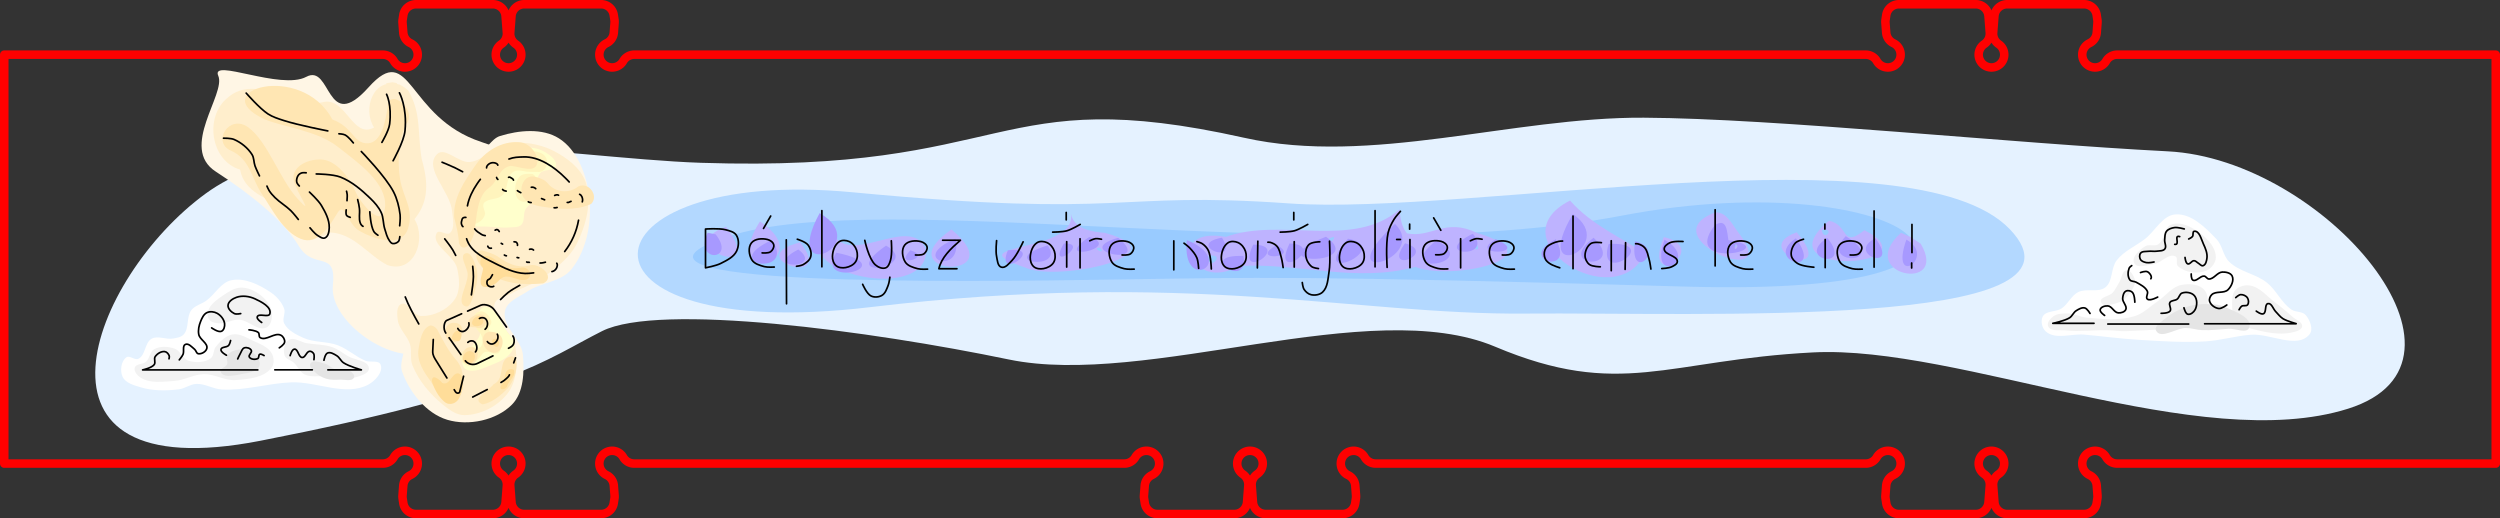 <?xml version="1.0" encoding="UTF-8" standalone="no"?>
<!-- Created with Inkscape (http://www.inkscape.org/) -->

<svg
   width="146.741mm"
   height="30.42mm"
   viewBox="0 0 146.741 30.42"
   version="1.1"
   id="svg5"
   inkscape:version="1.3 (0e150ed6c4, 2023-07-21)"
   sodipodi:docname="merge_2.svg"
   xml:space="preserve"
   xmlns:inkscape="http://www.inkscape.org/namespaces/inkscape"
   xmlns:sodipodi="http://sodipodi.sourceforge.net/DTD/sodipodi-0.dtd"
   xmlns="http://www.w3.org/2000/svg"
   xmlns:svg="http://www.w3.org/2000/svg"
   xmlns:ns3="svglink"
   xmlns:ns4="svglink:origin"><rect x="0" y="0" width="146.741" height="30.42" fill="#333333" stroke="none"/><sodipodi:namedview
     id="namedview7"
     pagecolor="#ffffff"
     bordercolor="#666666"
     borderopacity="1.0"
     inkscape:pageshadow="2"
     inkscape:pageopacity="0"
     inkscape:pagecheckerboard="false"
     inkscape:document-units="mm"
     showgrid="false"
     inkscape:zoom="1.7998837"
     inkscape:cx="337.24402"
     inkscape:cy="144.73158"
     inkscape:window-width="1916"
     inkscape:window-height="1037"
     inkscape:window-x="0"
     inkscape:window-y="0"
     inkscape:window-maximized="1"
     inkscape:current-layer="g10446"
     inkscape:showpageshadow="2"
     inkscape:deskcolor="#ffffff" /><defs
     id="defs2" /><g
     inkscape:label="Layer 1"
     inkscape:groupmode="layer"
     id="g10446"
     transform="translate(131.126,-176.799)"><g
       inkscape:label="svglink:blueprint.svg"
       ns3:href="blueprint.svg"
       ns4:x="-120.01733"
       ns4:y="195.13252"
       ns3:image-svg-dpi="200"
       ns3:image-height="39.920067"
       ns3:image-width="156.24097"
       id="g167"
       transform="translate(-15.859,-23.084)"><title
   transform="translate(-120.017, 195.133)"
   id="title166">Exported SVG</title>&#10;&#10;<style
   transform="translate(-120.017, 195.133)"
   id="style166"><![CDATA[
polygon {
shape-rendering:crispEdges;
stroke-width:0.156;
}
.s0 {
stroke:#000000;
stroke-width:0.209;
stroke-linecap:round;
stroke-linejoin:round;
fill:none;
}
.s1 {
stroke:#000000;
stroke-width:0.209;
stroke-linecap:round;
stroke-linejoin:round;
fill:none;
}
.s2 {
stroke:#19b219;
stroke-width:0.209;
stroke-linecap:round;
stroke-linejoin:round;
fill:none;
}
.s3 {
stroke:#7f4c00;
stroke-width:0.209;
stroke-linecap:round;
stroke-linejoin:round;
fill:none;
}
.s4 {
stroke:#00cc00;
stroke-width:0.209;
stroke-linecap:round;
stroke-linejoin:round;
fill:none;
}
.s5 {
stroke:#000000;
stroke-width:0.139;
stroke-linecap:round;
stroke-linejoin:round;
fill:none;
}
.s6 {
stroke:#ff19ff;
stroke-width:0.139;
stroke-linecap:round;
stroke-linejoin:round;
fill:none;
}
.s7 {
stroke:#ff0000;
stroke-width:0.209;
stroke-linecap:round;
stroke-linejoin:round;
fill:none;
}
.s8 {
stroke:#ffff00;
stroke-width:0.209;
stroke-linecap:round;
stroke-linejoin:round;
fill:none;
}
.s9 {
stroke:#001919;
stroke-width:0.139;
stroke-linecap:round;
stroke-linejoin:round;
fill:none;
}
.sa {
stroke:#006666;
stroke-width:0.139;
stroke-linecap:round;
stroke-linejoin:round;
fill:none;
}
.sb {
stroke:#00ffff;
stroke-width:0.417;
stroke-linecap:round;
stroke-linejoin:round;
fill:none;
}
.sc {
stroke:#ff0000;
stroke-width:1.113;
stroke-linecap:round;
stroke-linejoin:round;
fill:none;
}
.sd {
stroke:#191919;
stroke-width:0.139;
stroke-linecap:round;
stroke-linejoin:round;
fill:none;
}
.se {
stroke:#000000;
stroke-width:0.139;
stroke-linecap:round;
stroke-linejoin:round;
stroke-dasharray:2.086,2.086;
fill:none;
}
.sf {
stroke:#000000;
stroke-width:0.417;
stroke-linecap:round;
stroke-linejoin:round;
fill:none;
}
.s100 {
stroke:#ff0000;
stroke-width:0.5;
stroke-linecap:round;
stroke-linejoin:round;
fill:none;
}
]]></style>&#10;<path
   d="M 70.742,7.96 H 41.979 a 0.75,0.75 0 0 0 -0.65,0.375 0.75,0.75 0 0 1 -0.798,0.36 0.75,0.75 0 0 1 -0.596,-0.643 0.75,0.75 0 0 1 0.42,-0.768 0.75,0.75 0 0 0 0.424,-0.619 l 0.044,-0.58 A 0.75,0.75 0 0 0 40.817,5.916 L 40.775,5.639 A 0.75,0.75 0 0 0 40.034,5 H 35.521 A 0.75,0.75 0 0 0 34.773,5.693 L 34.699,6.665 A 0.75,0.75 0 0 0 35.023,7.341 0.75,0.75 0 0 1 35.316,8.182 0.75,0.75 0 0 1 34.6,8.71 0.75,0.75 0 0 1 33.883,8.182 0.75,0.75 0 0 1 34.176,7.341 0.75,0.75 0 0 0 34.501,6.665 L 34.426,5.693 A 0.75,0.75 0 0 0 33.678,5 h -4.512 a 0.75,0.75 0 0 0 -0.742,0.639 l -0.042,0.277 a 0.75,0.75 0 0 0 -0.006,0.169 l 0.045,0.58 a 0.75,0.75 0 0 0 0.423,0.619 0.75,0.75 0 0 1 0.42,0.768 A 0.75,0.75 0 0 1 28.669,8.695 0.75,0.75 0 0 1 27.87,8.335 0.75,0.75 0 0 0 27.221,7.96 H 5 v 24 h 22.221 a 0.75,0.75 0 0 0 0.649,-0.375 0.75,0.75 0 0 1 0.799,-0.36 0.75,0.75 0 0 1 0.595,0.643 0.75,0.75 0 0 1 -0.42,0.768 0.75,0.75 0 0 0 -0.423,0.619 l -0.045,0.58 a 0.75,0.75 0 0 0 0.006,0.169 l 0.042,0.277 a 0.75,0.75 0 0 0 0.742,0.639 h 4.512 a 0.75,0.75 0 0 0 0.748,-0.693 l 0.075,-0.972 a 0.75,0.75 0 0 0 -0.325,-0.676 0.75,0.75 0 0 1 -0.293,-0.841 0.75,0.75 0 0 1 0.717,-0.528 0.75,0.75 0 0 1 0.716,0.528 0.75,0.75 0 0 1 -0.293,0.841 0.75,0.75 0 0 0 -0.324,0.676 l 0.074,0.972 a 0.75,0.75 0 0 0 0.748,0.693 h 4.513 a 0.75,0.75 0 0 0 0.741,-0.639 l 0.042,-0.277 a 0.75,0.75 0 0 0 0.006,-0.169 l -0.044,-0.58 a 0.75,0.75 0 0 0 -0.424,-0.619 0.75,0.75 0 0 1 -0.42,-0.768 0.75,0.75 0 0 1 0.596,-0.643 0.75,0.75 0 0 1 0.798,0.36 0.75,0.75 0 0 0 0.65,0.375 h 28.763 a 0.75,0.75 0 0 0 0.649,-0.375 0.75,0.75 0 0 1 0.799,-0.36 0.75,0.75 0 0 1 0.595,0.643 0.75,0.75 0 0 1 -0.42,0.768 0.75,0.75 0 0 0 -0.423,0.619 l -0.045,0.58 a 0.75,0.75 0 0 0 0.006,0.169 l 0.042,0.277 a 0.75,0.75 0 0 0 0.742,0.639 h 4.512 a 0.75,0.75 0 0 0 0.748,-0.693 l 0.075,-0.972 a 0.75,0.75 0 0 0 -0.325,-0.676 0.75,0.75 0 0 1 -0.293,-0.841 0.75,0.75 0 0 1 0.717,-0.528 0.75,0.75 0 0 1 0.716,0.528 0.75,0.75 0 0 1 -0.293,0.841 0.75,0.75 0 0 0 -0.324,0.676 l 0.074,0.972 a 0.75,0.75 0 0 0 0.748,0.693 h 4.513 a 0.75,0.75 0 0 0 0.742,-0.639 l 0.041,-0.277 a 0.75,0.75 0 0 0 0.006,-0.169 L 84.3,33.255 a 0.75,0.75 0 0 0 -0.424,-0.619 0.75,0.75 0 0 1 -0.42,-0.768 0.75,0.75 0 0 1 0.596,-0.643 0.75,0.75 0 0 1 0.798,0.36 0.75,0.75 0 0 0 0.65,0.375 h 28.763 a 0.75,0.75 0 0 0 0.649,-0.375 0.75,0.75 0 0 1 0.799,-0.36 0.75,0.75 0 0 1 0.595,0.643 0.75,0.75 0 0 1 -0.42,0.768 0.75,0.75 0 0 0 -0.423,0.619 l -0.045,0.58 a 0.75,0.75 0 0 0 0.006,0.169 l 0.042,0.277 a 0.75,0.75 0 0 0 0.742,0.639 h 4.512 a 0.75,0.75 0 0 0 0.748,-0.693 l 0.075,-0.972 a 0.75,0.75 0 0 0 -0.325,-0.676 0.75,0.75 0 0 1 -0.293,-0.841 0.75,0.75 0 0 1 0.717,-0.528 0.75,0.75 0 0 1 0.716,0.528 0.75,0.75 0 0 1 -0.293,0.841 0.75,0.75 0 0 0 -0.324,0.676 l 0.074,0.972 a 0.75,0.75 0 0 0 0.748,0.693 h 4.513 a 0.75,0.75 0 0 0 0.742,-0.639 l 0.041,-0.277 a 0.75,0.75 0 0 0 0.006,-0.169 l -0.044,-0.58 a 0.75,0.75 0 0 0 -0.424,-0.619 0.75,0.75 0 0 1 -0.42,-0.768 0.75,0.75 0 0 1 0.596,-0.643 0.75,0.75 0 0 1 0.798,0.36 0.75,0.75 0 0 0 0.65,0.375 h 22.22 v -24 h -22.22 a 0.75,0.75 0 0 0 -0.65,0.375 0.75,0.75 0 0 1 -0.798,0.36 0.75,0.75 0 0 1 -0.596,-0.643 0.75,0.75 0 0 1 0.42,-0.768 0.75,0.75 0 0 0 0.424,-0.619 l 0.044,-0.58 A 0.75,0.75 0 0 0 127.859,5.916 L 127.818,5.639 A 0.75,0.75 0 0 0 127.076,5 h -4.513 a 0.75,0.75 0 0 0 -0.748,0.693 l -0.074,0.972 a 0.75,0.75 0 0 0 0.324,0.676 0.75,0.75 0 0 1 0.293,0.841 0.75,0.75 0 0 1 -0.716,0.528 0.75,0.75 0 0 1 -0.717,-0.528 0.75,0.75 0 0 1 0.293,-0.841 0.75,0.75 0 0 0 0.325,-0.676 L 121.468,5.693 A 0.75,0.75 0 0 0 120.72,5 h -4.512 a 0.75,0.75 0 0 0 -0.742,0.639 l -0.042,0.277 a 0.75,0.75 0 0 0 -0.006,0.169 l 0.045,0.58 a 0.75,0.75 0 0 0 0.423,0.619 0.75,0.75 0 0 1 0.42,0.768 0.75,0.75 0 0 1 -0.595,0.643 0.75,0.75 0 0 1 -0.799,-0.36 0.75,0.75 0 0 0 -0.649,-0.375 H 85.5 70.742"
   class="s100"
   transform="translate(-120.017,195.133)"
   id="path166" />&#10;&#10;</g><g
       inkscape:label="svglink:../art_2_color.svg"
       ns3:href="../art_2_color.svg"
       ns4:x="-109.67596"
       ns4:y="204.00261"
       ns3:image-svg-dpi="200"
       ns3:image-height="22.179914"
       ns3:image-width="135.55821"
       id="g166"
       transform="translate(-15.859,-23.084)"><sodipodi:namedview
         id="namedview2"
         pagecolor="#ffffff"
         bordercolor="#666666"
         borderopacity="1.0"
         inkscape:pageshadow="2"
         inkscape:pageopacity="0"
         inkscape:pagecheckerboard="false"
         inkscape:document-units="mm"
         showgrid="false"
         inkscape:zoom="1.9909694"
         inkscape:cx="144.90428"
         inkscape:cy="68.559566"
         inkscape:window-width="1920"
         inkscape:window-height="1080"
         inkscape:window-x="0"
         inkscape:window-y="0"
         inkscape:window-maximized="1"
         inkscape:current-layer="g6353"
         inkscape:showpageshadow="2"
         inkscape:deskcolor="#ffffff"
         transform="translate(-109.676, 204.003)" /><defs
         id="defs5"
         transform="translate(-109.676, 204.003)"><clipPath
           clipPathUnits="userSpaceOnUse"
           id="clipPath2"><path
             d="m -89.349,133.477 17.321,10 17.32,-10 v -20 l -17.32,-10 -17.321,10 v 20"
             class="s1"
             id="path2"
             style="fill:none;fill-opacity:1;stroke:#000000;stroke-width:0.1;stroke-linecap:round;stroke-linejoin:round;stroke-dasharray:none" /></clipPath><clipPath
           clipPathUnits="userSpaceOnUse"
           id="clipPath3">&#10;      <path
   d="m -89.349,133.477 17.321,10 17.32,-10 v -20 l -17.32,-10 -17.321,10 v 20"
   class="s1"
   id="path3"
   style="fill:none;fill-opacity:1;stroke:#000000;stroke-width:0.1;stroke-linecap:round;stroke-linejoin:round;stroke-dasharray:none" />&#10;    </clipPath><clipPath
           clipPathUnits="userSpaceOnUse"
           id="clipPath4"><path
             d="m -89.349,133.477 17.321,10 17.32,-10 v -20 l -17.32,-10 -17.321,10 v 20"
             class="s1"
             id="path4"
             style="fill:none;fill-opacity:1;stroke:#000000;stroke-width:0.1;stroke-linecap:round;stroke-linejoin:round;stroke-dasharray:none" /></clipPath><clipPath
           clipPathUnits="userSpaceOnUse"
           id="clipPath5">&#10;      <path
   d="m -89.349,133.477 17.321,10 17.32,-10 v -20 l -17.32,-10 -17.321,10 v 20"
   class="s1"
   id="path5"
   style="fill:none;fill-opacity:1;stroke:#000000;stroke-width:0.1;stroke-linecap:round;stroke-linejoin:round;stroke-dasharray:none" />&#10;    </clipPath></defs><g
         inkscape:label="Layer 1"
         inkscape:groupmode="layer"
         id="g165"
         transform="translate(3.687,92.946)"><path
           id="path6"
           style="fill:#e5f2ff;fill-opacity:1;stroke:none;stroke-width:0.2;stroke-linecap:round;stroke-linejoin:round;stroke-dasharray:none"
           d="m -77.807,116.493 c -8.062,-0.267 -22.361,-3.099 -29.091,1.817 -6.73,4.916 -11.552,17.381 3.218,14.5 14.77,-2.881 16.728,-4.762 20.067,-6.439 3.34,-1.677 15.764,-0.016 23.872,1.666 8.108,1.682 21.19,-3.851 28.542,-0.752 7.352,3.099 10.078,0.778 18.666,0.337 8.588,-0.441 22.706,6.041 31.404,3.304 8.698,-2.737 -1.391,-14.635 -10.576,-15.106 -9.185,-0.471 -23.027,-1.933 -30.765,-1.975 -7.738,-0.042 -16.02,2.84 -23.455,1.179 -14.803,-3.306 -13.482,2.077 -31.882,1.469 z"
           sodipodi:nodetypes="szzzzzzzzzss" /><path
           id="path7"
           style="fill:#b3d8ff;fill-opacity:1;stroke:none;stroke-width:0.2;stroke-linecap:round;stroke-linejoin:round;stroke-dasharray:none"
           d="m -68.9,118.224 c -16.399,-1.559 -17.591,8.964 1.015,6.743 18.606,-2.221 28.521,0.465 38.478,0.376 9.957,-0.089 34.122,0.991 28.42,-4.953 -5.701,-5.943 -31.794,-0.768 -42.3,-1.513 -10.506,-0.745 -9.214,0.906 -25.613,-0.653 z"
           sodipodi:nodetypes="zzzzzz" /><path
           id="path8"
           style="fill:#99cbff;fill-opacity:1;stroke:none;stroke-width:0.2;stroke-linecap:round;stroke-linejoin:round;stroke-dasharray:none"
           d="m -23.756,119.594 c -17.032,3.255 -43.371,-1.763 -52.446,1.222 -9.076,2.985 13.979,2.663 22.522,2.532 8.544,-0.131 11.082,-0.242 33.696,0.412 22.614,0.654 13.26,-7.421 -3.772,-4.166 z"
           sodipodi:nodetypes="zzzzz" /><path
           id="path9"
           style="fill:#beb3ff;fill-opacity:1;stroke:none;stroke-width:0.2;stroke-linecap:round;stroke-linejoin:round;stroke-dasharray:none"
           d="m -26.799,118.707 c -4.447,2.27 2.647,6.788 4.398,3.118 -1.346,-0.945 -3.092,-1.635 -4.398,-3.118 z m -9.995,0.517 c -2.777,2.373 -6.947,0.44 -10.204,1.617 -3.625,-0.649 -1.941,3.311 0.73,1.713 3.443,-0.221 6.899,1.012 10.39,0.046 2.072,0.852 8.469,-0.545 3.615,-1.993 -1.88,-0.91 -2.662,0.318 -4.109,0.028 -0.317,-0.395 -0.406,-0.921 -0.423,-1.412 z m 18.521,0.18 c -3.98,1.485 4.152,4.724 1.346,1.171 -0.351,-0.445 -0.664,-1.201 -1.346,-1.171 z m -37.828,0.062 c 0.448,2.389 -7.016,1.713 -2.661,3.182 1.9,0.864 9.329,-0.786 4.658,-2.044 -0.765,-0.063 -1.813,-0.209 -1.997,-1.138 z m -14.216,0.325 c -3.321,3.068 5.777,5.11 5.726,1.836 -0.925,-2.492 -5.239,1.8 -5.726,-1.836 z m 58.721,0.101 c -4.116,3.404 6.352,2.732 2.075,0.556 -1.37,1.103 -0.883,-0.311 -2.075,-0.556 z m -62.752,0.04 c -2.463,3.881 3.571,2.413 0,0 z m -1.991,0.32 c -3.253,1.109 2.521,3.326 0,0 z m 13.233,0.154 c -3.975,2.742 3.741,3.081 0,0 z m 51.084,0.018 c 0.848,-0.127 0.103,0.768 0,0 z m -1.476,0.146 c -2.951,1.081 2.558,2.993 0,0 z m 6.127,0.032 c -2.777,2.494 2.872,3.559 1.158,0.642 l -0.572,-0.382 z m -13.925,0.248 c -1.34,3.325 2.891,0.655 0,0 z m -19.739,0.136 c 1.05,-0.562 -0.399,0.889 0,0 z m -11.953,0.122 -0.111,0.013 z m -19.005,0.053 c -3.625,0.943 2.218,2.756 0,0 z m 54.805,0.119 c 0.598,0.096 -0.647,0.369 0,0 z m -15.075,0.007 c 0.375,0.73 -0.827,-0.183 0,0 z m -44.568,0.152 -0.064,0.056 z m 22.45,0.037 c 0.403,0.488 -0.595,-0.021 0,0 z m 33.397,0.148 c 0.467,0.051 -0.294,0.33 0,0 z m -22.905,0.094 c 0.569,0.564 -0.761,-0.028 0,0 z m -13.566,0.149 -0.008,0.071 z m 9.427,0.079 c 1.163,-0.164 -0.112,1.051 0,0 z m -28.038,0.191 -0.041,0.048 z" /><path
           id="path10"
           style="fill:#a799ff;fill-opacity:1;stroke:none;stroke-width:0.2;stroke-linecap:round;stroke-linejoin:round;stroke-dasharray:none"
           d="m -70.845,119.445 c -2.349,4.339 3.226,1.887 0,0 z m 44.214,0.055 c -2.566,4.328 2.756,1.903 0,0 z m -10.44,0.575 c -4.136,3.837 2.06,2.06 0,0 z m 18.781,0.069 c -2.155,2.739 4.227,1.392 0.787,0.889 -0.086,-0.443 -0.058,-1.34 -0.787,-0.889 z m -59.13,0.453 c -0.833,1.796 1.722,1.673 0.473,0.095 z m 44.92,0.058 c -2.653,1.297 1.284,1.529 0,0 z m 21.883,0.144 c -1.695,1.779 2.718,1.661 0,0 z m -30.505,0.033 c -4.385,1.699 2.486,1.759 0,0 z m -13.905,0.019 c -2.359,1.577 1.989,0.644 0.072,0.012 z m 7.8,0.038 c -2.233,0.392 1.071,1.736 0,0 z m 21.811,0.002 c -2.381,1.816 2.015,1.927 0,0 z m -27.907,0.002 c -2.899,0.827 2.162,1.761 0,0 z m 41.622,0.006 c -1.982,1.294 1.617,1.963 0,0 z m 2.823,0.019 c -1.822,0.956 1.524,2.048 0,0 z m -4.664,0.007 c -1.97,1.307 1.711,2.37 0,0 z m -26.288,0.019 c -2.518,2.913 2.778,0.559 0,0 z m -23.039,0.007 c -2.874,1.189 0.479,2.237 0,0 z m 35.239,0.028 c -2.408,1.202 1.198,2.224 0,0 z m -3.525,0.003 c -1.833,1.012 2.201,0.923 0,0 z m 24.099,0.018 c -1.023,2.925 1.823,1.016 0,0 z m -14.198,0.008 c -0.985,2.784 2.215,1.238 0,0 z m -52.395,0.019 c -3.257,1.498 1.497,2.169 0,0 z m 24.358,0.001 c -0.338,3.224 3.077,1.251 0,0 z m 14.649,0.018 c -2.787,2.186 2.762,1.412 0,0 z m 11.657,0.052 c -0.37,2.529 1.923,0.439 0,0 z m -11.977,0.065 -0.012,0.015 z m -1.52,0.05 c -1.382,1.925 1.973,0.566 0,0 z m -6.776,0.01 c -1.179,2.422 2.295,0.108 0,0 z m -13.253,0.009 c -1.043,1.767 1.625,-0.09 0,0 z m 31.98,0.021 c -0.787,2.553 3.317,-0.146 0,0 z m 7.458,0.003 c 0.317,0.169 -0.236,0.57 0,0 z m -28.324,0.038 c -1.086,2.29 2.346,0.033 0,0 z m 1.378,0.031 c -1.746,0.969 1.535,0.772 0,0 z m -13.438,0.012 c -3.213,1.011 1.089,1.555 0,0 z m -9.486,0.015 c -3.105,2.151 2.22,1.263 0,0 z m -5.151,0.228 c -2.297,1.178 1.582,1.197 0,0 z m 6.579,0.046 c -1.073,1.077 1.37,0.43 0,0 z m 5.72,0 c -0.792,1.93 2.321,-0.262 0,0 z m 1.042,0.221 0.104,-0.029 z m -18.159,-0.171 -0.079,0.003 z m 7.041,0.092 c -1.345,2.173 4.007,0.802 0,0 z m 23.898,0.193 c -2.885,-0.108 0.368,2.051 0,0 z m -22.756,0.463 -0.081,0.001 z m -0.148,0.003 h 0.009 z" /><g
           id="g67"
           transform="translate(-10.787,-27.246)"><path
             style="fill:none;stroke:#000000;stroke-width:0.1;stroke-linecap:round;stroke-linejoin:round;stroke-dasharray:none"
             d="m 4.058,147.357 v 1.652"
             id="path11" /><path
             style="fill:none;stroke:#000000;stroke-width:0.1;stroke-linecap:round;stroke-linejoin:round;stroke-dasharray:none"
             d="m 4.04,149.62 v 0.292"
             id="path12" /><path
             style="fill:none;stroke:#000000;stroke-width:0.1;stroke-linecap:round;stroke-linejoin:round;stroke-dasharray:none"
             d="m -63.432,149.027 c 0,0 0.362,0.034 0.496,-0.066 0.12,-0.089 0.217,-0.262 0.185,-0.408 -0.034,-0.154 -0.205,-0.27 -0.357,-0.31 -0.314,-0.082 -0.75,-0.056 -0.952,0.198 -0.206,0.259 -0.148,0.71 0.024,0.993 0.144,0.236 0.461,0.323 0.727,0.397 0.189,0.053 0.588,0.027 0.588,0.027"
             id="path13"
             sodipodi:nodetypes="caaaaaac" /><path
             style="fill:none;stroke:#000000;stroke-width:0.1;stroke-linecap:round;stroke-linejoin:round;stroke-dasharray:none"
             d="m -63.351,147.591 0.421,-0.728"
             id="path14" /><path
             style="fill:none;stroke:#000000;stroke-width:0.1;stroke-linecap:round;stroke-linejoin:round;stroke-dasharray:none"
             d="m -23.898,149.135 c 0,0 0.362,0.034 0.496,-0.066 0.12,-0.089 0.217,-0.262 0.185,-0.408 -0.034,-0.154 -0.205,-0.27 -0.357,-0.31 -0.314,-0.082 -0.75,-0.056 -0.952,0.198 -0.206,0.259 -0.148,0.71 0.024,0.993 0.144,0.236 0.461,0.323 0.727,0.397 0.189,0.053 0.588,0.027 0.588,0.027"
             id="path15"
             sodipodi:nodetypes="caaaaaac" /><path
             style="fill:none;stroke:#000000;stroke-width:0.1;stroke-linecap:round;stroke-linejoin:round;stroke-dasharray:none"
             d="m -23.596,147.699 -0.421,-0.728"
             id="path16" /><path
             style="fill:none;stroke:#000000;stroke-width:0.1;stroke-linecap:round;stroke-linejoin:round;stroke-dasharray:none"
             d="m -49.671,148.307 c 0,0 -0.064,0.618 -0.001,0.918 0.047,0.228 0.057,0.57 0.279,0.64 0.233,0.072 0.45,-0.213 0.621,-0.387 0.299,-0.305 0.658,-1.1 0.658,-1.1"
             id="path17"
             sodipodi:nodetypes="caaac" /><path
             style="fill:none;stroke:#000000;stroke-width:0.1;stroke-linecap:round;stroke-linejoin:round;stroke-dasharray:none"
             d="m -46.92,149.95 c -0.188,0.033 -0.417,0.014 -0.563,-0.109 -0.152,-0.128 -0.22,-0.358 -0.213,-0.556 0.012,-0.316 0.136,-0.687 0.402,-0.858 0.163,-0.104 0.404,-0.084 0.581,-0.004 0.201,0.091 0.363,0.293 0.433,0.503 0.07,0.213 0.069,0.48 -0.048,0.67 -0.12,0.196 -0.365,0.314 -0.591,0.354 z"
             id="path18"
             sodipodi:nodetypes="aaaaaaaa" /><path
             style="fill:none;stroke:#000000;stroke-width:0.1;stroke-linecap:round;stroke-linejoin:round;stroke-dasharray:none"
             d="m -39.269,150.02 v -1.697"
             id="path19" /><path
             style="fill:none;stroke:#000000;stroke-width:0.1;stroke-linecap:round;stroke-linejoin:round;stroke-dasharray:none"
             d="m -38.67,148.458 c 0,0 0.238,0.174 0.338,0.281 0.162,0.173 0.324,0.358 0.416,0.576 0.081,0.192 0.105,0.617 0.105,0.617"
             id="path20"
             sodipodi:nodetypes="caac" /><path
             style="fill:none;stroke:#000000;stroke-width:0.1;stroke-linecap:round;stroke-linejoin:round;stroke-dasharray:none"
             d="m -37.913,148.364 c 0,0 0.226,0.059 0.319,0.125 0.146,0.102 0.277,0.239 0.353,0.399 0.156,0.33 0.174,1.081 0.174,1.081"
             id="path21"
             sodipodi:nodetypes="caac" /><path
             style="fill:none;stroke:#000000;stroke-width:0.1;stroke-linecap:round;stroke-linejoin:round;stroke-dasharray:none"
             d="m -30.13,148.34 c 0,0 0.07,1.191 -0.024,1.775 -0.069,0.422 -0.073,0.934 -0.389,1.222 -0.168,0.153 -0.443,0.193 -0.664,0.145 -0.168,-0.036 -0.316,-0.166 -0.412,-0.308 -0.079,-0.117 -0.109,-0.408 -0.109,-0.408"
             id="path22"
             sodipodi:nodetypes="caaaac" /><path
             style="fill:none;stroke:#000000;stroke-width:0.1;stroke-linecap:round;stroke-linejoin:round;stroke-dasharray:none"
             d="m -30.78,149.947 c 0,0 -0.296,-0.032 -0.404,-0.121 -0.192,-0.159 -0.321,-0.416 -0.343,-0.665 -0.02,-0.216 0.032,-0.473 0.189,-0.623 0.159,-0.152 0.602,-0.162 0.638,-0.162"
             id="path23"
             sodipodi:nodetypes="caaac" /><path
             style="fill:none;stroke:#000000;stroke-width:0.1;stroke-linecap:round;stroke-linejoin:round;stroke-dasharray:none"
             d="m -62.001,152.014 -0.013,-3.753"
             id="path24"
             sodipodi:nodetypes="cc" /><path
             style="fill:none;stroke:#000000;stroke-width:0.1;stroke-linecap:round;stroke-linejoin:round;stroke-dasharray:none"
             d="m -61.369,148.224 c 0,0 0.484,0.147 0.628,0.336 0.144,0.19 0.222,0.468 0.158,0.697 -0.057,0.205 -0.259,0.353 -0.443,0.459 -0.116,0.067 -0.39,0.098 -0.39,0.098"
             id="path25"
             sodipodi:nodetypes="caaac" /><path
             style="fill:none;stroke:#000000;stroke-width:0.1;stroke-linecap:round;stroke-linejoin:round;stroke-dasharray:none"
             d="m -7.494,149.791 v -3.297"
             id="path26"
             sodipodi:nodetypes="cc" /><path
             style="fill:none;stroke:#000000;stroke-width:0.1;stroke-linecap:round;stroke-linejoin:round;stroke-dasharray:none"
             d="m -27.456,149.845 v -3.297"
             id="path27"
             sodipodi:nodetypes="cc" /><path
             style="fill:none;stroke:#000000;stroke-width:0.1;stroke-linecap:round;stroke-linejoin:round;stroke-dasharray:none"
             d="m -59.926,149.843 v -3.297"
             id="path28"
             sodipodi:nodetypes="cc" /><path
             style="fill:none;stroke:#000000;stroke-width:0.1;stroke-linecap:round;stroke-linejoin:round;stroke-dasharray:none"
             d="m -14.235,149.843 c 0,0 -0.471,-0.004 -0.644,-0.139 -0.151,-0.119 -0.252,-0.326 -0.252,-0.518 -8.27e-4,-0.261 0.124,-0.557 0.338,-0.706 0.172,-0.118 0.623,-0.053 0.623,-0.053"
             id="path29"
             sodipodi:nodetypes="caaac" /><path
             style="fill:none;stroke:#000000;stroke-width:0.1;stroke-linecap:round;stroke-linejoin:round;stroke-dasharray:none"
             d="m -13.592,150.071 v -1.758"
             id="path30" /><path
             style="fill:none;stroke:#000000;stroke-width:0.1;stroke-linecap:round;stroke-linejoin:round;stroke-dasharray:none"
             d="m -1.701,149.867 c 0,0 -0.686,-0.046 -0.963,-0.224 -0.164,-0.105 -0.325,-0.268 -0.359,-0.459 -0.045,-0.253 0.065,-0.541 0.235,-0.734 0.117,-0.133 0.481,-0.226 0.481,-0.226"
             id="path31"
             sodipodi:nodetypes="caaac" /><path
             style="fill:none;stroke:#000000;stroke-width:0.1;stroke-linecap:round;stroke-linejoin:round;stroke-dasharray:none"
             d="m -34.364,149.907 0.027,-1.566"
             id="path32" /><path
             style="fill:none;stroke:#000000;stroke-width:0.1;stroke-linecap:round;stroke-linejoin:round;stroke-dasharray:none"
             d="m -33.747,148.401 c 0,0 0.094,-0.006 0.139,0.008 0.144,0.043 0.293,0.112 0.391,0.226 0.157,0.183 0.196,0.443 0.261,0.675 0.053,0.188 0.105,0.577 0.105,0.577"
             id="path33"
             sodipodi:nodetypes="caaac" /><path
             style="fill:none;stroke:#000000;stroke-width:0.1;stroke-linecap:round;stroke-linejoin:round;stroke-dasharray:none"
             d="m -12.778,149.995 0.027,-1.566"
             id="path34" /><path
             style="fill:none;stroke:#000000;stroke-width:0.1;stroke-linecap:round;stroke-linejoin:round;stroke-dasharray:none"
             d="m -12.161,148.489 c 0,0 0.094,-0.006 0.139,0.008 0.144,0.043 0.293,0.112 0.391,0.226 0.157,0.183 0.196,0.443 0.261,0.675 0.053,0.188 0.105,0.577 0.105,0.577"
             id="path35"
             sodipodi:nodetypes="caaac" /><path
             style="fill:none;stroke:#000000;stroke-width:0.1;stroke-linecap:round;stroke-linejoin:round;stroke-dasharray:none"
             d="m -25.408,149.895 v -1.652"
             id="path36" /><path
             style="fill:none;stroke:#000000;stroke-width:0.1;stroke-linecap:round;stroke-linejoin:round;stroke-dasharray:none"
             d="m -25.426,147.632 v -0.292"
             id="path37" /><path
             style="fill:none;stroke:#000000;stroke-width:0.1;stroke-linecap:round;stroke-linejoin:round;stroke-dasharray:none"
             d="m -1.035,149.891 v -1.652"
             id="path38" /><path
             style="fill:none;stroke:#000000;stroke-width:0.1;stroke-linecap:round;stroke-linejoin:round;stroke-dasharray:none"
             d="m -1.053,147.628 v -0.292"
             id="path39" /><path
             style="fill:none;stroke:#000000;stroke-width:0.1;stroke-linecap:round;stroke-linejoin:round;stroke-dasharray:none"
             d="m -58.529,149.888 c -0.188,0.033 -0.417,0.014 -0.563,-0.109 -0.152,-0.128 -0.22,-0.358 -0.213,-0.556 0.012,-0.316 0.136,-0.687 0.402,-0.858 0.163,-0.104 0.404,-0.084 0.581,-0.004 0.201,0.091 0.363,0.293 0.433,0.503 0.07,0.213 0.069,0.48 -0.048,0.67 -0.12,0.196 -0.365,0.314 -0.591,0.354 z"
             id="path40"
             sodipodi:nodetypes="aaaaaaaa" /><path
             style="fill:none;stroke:#000000;stroke-width:0.1;stroke-linecap:round;stroke-linejoin:round;stroke-dasharray:none"
             d="m -45.556,149.858 v -1.49"
             id="path41"
             sodipodi:nodetypes="cc" /><path
             style="fill:none;stroke:#000000;stroke-width:0.1;stroke-linecap:round;stroke-linejoin:round;stroke-dasharray:none"
             d="m -46.379,147.809 c 0,0 0.564,-0.005 0.832,-0.079 0.279,-0.077 0.784,-0.375 0.784,-0.375"
             id="path42"
             sodipodi:nodetypes="csc" /><path
             style="fill:none;stroke:#000000;stroke-width:0.1;stroke-linecap:round;stroke-linejoin:round;stroke-dasharray:none"
             d="m -45.583,147.088 v -0.434"
             id="path43"
             sodipodi:nodetypes="cc" /><path
             style="fill:none;stroke:#000000;stroke-width:0.1;stroke-linecap:round;stroke-linejoin:round;stroke-dasharray:none"
             d="m -54.433,149.149 c 0,0 0.362,0.034 0.496,-0.066 0.12,-0.089 0.217,-0.262 0.185,-0.408 -0.034,-0.154 -0.205,-0.27 -0.357,-0.31 -0.314,-0.082 -0.75,-0.056 -0.952,0.198 -0.206,0.259 -0.148,0.71 0.024,0.993 0.144,0.236 0.461,0.323 0.727,0.397 0.189,0.053 0.588,0.027 0.588,0.027"
             id="path44"
             sodipodi:nodetypes="caaaaaac" /><path
             style="fill:none;stroke:#000000;stroke-width:0.1;stroke-linecap:round;stroke-linejoin:round;stroke-dasharray:none"
             d="m -44.772,149.905 v -1.708"
             id="path45"
             sodipodi:nodetypes="cc" /><path
             style="fill:none;stroke:#000000;stroke-width:0.1;stroke-linecap:round;stroke-linejoin:round;stroke-dasharray:none"
             d="m -44.203,148.319 c 0,0 0.22,-0.113 0.34,-0.128 0.116,-0.015 0.35,0.034 0.35,0.034"
             id="path46"
             sodipodi:nodetypes="cac" /><path
             style="fill:none;stroke:#000000;stroke-width:0.1;stroke-linecap:round;stroke-linejoin:round;stroke-dasharray:none"
             d="m -15.836,149.955 v -3.089"
             id="path47" /><path
             style="fill:none;stroke:#000000;stroke-width:0.1;stroke-linecap:round;stroke-linejoin:round;stroke-dasharray:none"
             d="m -16.615,149.902 c -0.286,-0.098 -0.601,-0.194 -0.8,-0.436 -0.189,-0.276 -0.14,-0.712 0.162,-0.889 0.237,-0.137 0.503,-0.244 0.78,-0.244 l 0.025,-0.001"
             id="path48"
             sodipodi:nodetypes="caaac" /><path
             style="fill:none;stroke:#000000;stroke-width:0.1;stroke-linecap:round;stroke-linejoin:round;stroke-dasharray:none"
             d="m -26.748,149.877 c 0,0 -0.092,-1.362 0.055,-2.019 0.064,-0.287 0.202,-0.557 0.355,-0.809 0.103,-0.169 0.372,-0.461 0.372,-0.461"
             id="path49"
             sodipodi:nodetypes="caac" /><path
             style="fill:none;stroke:#000000;stroke-width:0.1;stroke-linecap:round;stroke-linejoin:round;stroke-dasharray:none"
             d="m -26.188,148.239 h 0.22"
             id="path50"
             sodipodi:nodetypes="cc" /><path
             style="fill:none;stroke:#000000;stroke-width:0.1;stroke-linecap:round;stroke-linejoin:round;stroke-dasharray:none"
             d="m -10.626,149.948 c 0,0 0.406,-0.018 0.582,-0.106 0.134,-0.067 0.33,-0.156 0.331,-0.306 0.003,-0.356 -0.757,-0.382 -0.771,-0.737 -0.006,-0.163 0.18,-0.291 0.325,-0.364 0.232,-0.118 0.778,-0.076 0.778,-0.076"
             id="path51"
             sodipodi:nodetypes="caaaac" /><path
             style="fill:none;stroke:#000000;stroke-width:0.1;stroke-linecap:round;stroke-linejoin:round;stroke-dasharray:none"
             d="m -66.756,149.903 v -2.276 c 0,0 0.797,-0.057 1.177,0.042 0.232,0.06 0.514,0.124 0.639,0.328 0.162,0.263 0.142,0.649 0.007,0.927 -0.172,0.354 -0.583,0.546 -0.934,0.724 -0.275,0.139 -0.889,0.255 -0.889,0.255 z"
             id="path52"
             sodipodi:nodetypes="ccaaaacc" /><path
             style="fill:none;stroke:#000000;stroke-width:0.1;stroke-linecap:round;stroke-linejoin:round;stroke-dasharray:none"
             d="m -57.407,148.29 c 0,0 0.23,1.094 0.622,1.44 0.158,0.139 0.409,0.249 0.606,0.174 0.162,-0.061 0.227,-0.274 0.279,-0.439 0.115,-0.365 0.05,-1.148 0.05,-1.148"
             id="path53"
             sodipodi:nodetypes="caaac" /><path
             style="fill:none;stroke:#000000;stroke-width:0.1;stroke-linecap:round;stroke-linejoin:round;stroke-dasharray:none"
             d="m -57.532,150.872 c 0,0 0.241,0.565 0.496,0.686 0.192,0.091 0.455,0.071 0.638,-0.038 0.201,-0.121 0.281,-0.381 0.367,-0.599 0.058,-0.147 0.096,-0.466 0.096,-0.466"
             id="path54"
             sodipodi:nodetypes="caaac" /><path
             style="fill:none;stroke:#000000;stroke-width:0.1;stroke-linecap:round;stroke-linejoin:round;stroke-dasharray:none"
             d="m -52.839,148.284 h 1.045 c -0.58,0.502 -1.115,1.019 -1.264,1.672 h 1.059"
             id="path55"
             sodipodi:nodetypes="cccc" /><path
             style="fill:none;stroke:#000000;stroke-width:0.1;stroke-linecap:round;stroke-linejoin:round;stroke-dasharray:none"
             d="m -42.306,149.149 c 0,0 0.362,0.034 0.496,-0.066 0.12,-0.089 0.217,-0.262 0.185,-0.408 -0.034,-0.154 -0.205,-0.27 -0.357,-0.31 -0.314,-0.082 -0.75,-0.056 -0.952,0.198 -0.206,0.259 -0.148,0.71 0.024,0.993 0.144,0.236 0.461,0.323 0.727,0.397 0.189,0.053 0.588,0.027 0.588,0.027"
             id="path56"
             sodipodi:nodetypes="caaaaaac" /><path
             style="fill:none;stroke:#000000;stroke-width:0.1;stroke-linecap:round;stroke-linejoin:round;stroke-dasharray:none"
             d="m -35.704,149.95 c -0.188,0.033 -0.417,0.014 -0.563,-0.109 -0.152,-0.128 -0.22,-0.358 -0.213,-0.556 0.012,-0.316 0.136,-0.687 0.402,-0.858 0.163,-0.104 0.404,-0.084 0.581,-0.004 0.201,0.091 0.363,0.293 0.433,0.503 0.07,0.213 0.069,0.48 -0.048,0.67 -0.12,0.196 -0.365,0.314 -0.591,0.354 z"
             id="path57"
             sodipodi:nodetypes="aaaaaaaa" /><path
             style="fill:none;stroke:#000000;stroke-width:0.1;stroke-linecap:round;stroke-linejoin:round;stroke-dasharray:none"
             d="m -32.2,149.858 v -1.49"
             id="path58"
             sodipodi:nodetypes="cc" /><path
             style="fill:none;stroke:#000000;stroke-width:0.1;stroke-linecap:round;stroke-linejoin:round;stroke-dasharray:none"
             d="m -33.024,147.809 c 0,0 0.564,-0.005 0.832,-0.079 0.279,-0.077 0.784,-0.375 0.784,-0.375"
             id="path59"
             sodipodi:nodetypes="csc" /><path
             style="fill:none;stroke:#000000;stroke-width:0.1;stroke-linecap:round;stroke-linejoin:round;stroke-dasharray:none"
             d="m -32.227,147.088 v -0.434"
             id="path60"
             sodipodi:nodetypes="cc" /><path
             style="fill:none;stroke:#000000;stroke-width:0.1;stroke-linecap:round;stroke-linejoin:round;stroke-dasharray:none"
             d="m -28.774,149.95 c -0.188,0.033 -0.417,0.014 -0.563,-0.109 -0.152,-0.128 -0.22,-0.358 -0.213,-0.556 0.012,-0.316 0.136,-0.687 0.402,-0.858 0.163,-0.104 0.404,-0.084 0.581,-0.004 0.201,0.091 0.363,0.293 0.433,0.503 0.07,0.213 0.069,0.48 -0.048,0.67 -0.12,0.196 -0.365,0.314 -0.591,0.354 z"
             id="path61"
             sodipodi:nodetypes="aaaaaaaa" /><path
             style="fill:none;stroke:#000000;stroke-width:0.1;stroke-linecap:round;stroke-linejoin:round;stroke-dasharray:none"
             d="m -22.434,149.905 v -1.708"
             id="path62"
             sodipodi:nodetypes="cc" /><path
             style="fill:none;stroke:#000000;stroke-width:0.1;stroke-linecap:round;stroke-linejoin:round;stroke-dasharray:none"
             d="m -21.864,148.319 c 0,0 0.22,-0.113 0.34,-0.128 0.116,-0.015 0.35,0.034 0.35,0.034"
             id="path63"
             sodipodi:nodetypes="cac" /><path
             style="fill:none;stroke:#000000;stroke-width:0.1;stroke-linecap:round;stroke-linejoin:round;stroke-dasharray:none"
             d="m -19.989,149.149 c 0,0 0.362,0.034 0.496,-0.066 0.12,-0.089 0.217,-0.262 0.185,-0.408 -0.034,-0.154 -0.205,-0.27 -0.357,-0.31 -0.314,-0.082 -0.75,-0.056 -0.952,0.198 -0.206,0.259 -0.148,0.71 0.024,0.993 0.144,0.236 0.461,0.323 0.727,0.397 0.189,0.053 0.588,0.027 0.588,0.027"
             id="path64"
             sodipodi:nodetypes="caaaaaac" /><path
             style="fill:none;stroke:#000000;stroke-width:0.1;stroke-linecap:round;stroke-linejoin:round;stroke-dasharray:none"
             d="m -5.997,149.149 c 0,0 0.362,0.034 0.496,-0.066 0.12,-0.089 0.217,-0.262 0.185,-0.408 -0.034,-0.154 -0.205,-0.27 -0.357,-0.31 -0.314,-0.082 -0.75,-0.056 -0.952,0.198 -0.206,0.259 -0.148,0.71 0.024,0.993 0.144,0.236 0.461,0.323 0.727,0.397 0.189,0.053 0.588,0.027 0.588,0.027"
             id="path65"
             sodipodi:nodetypes="caaaaaac" /><path
             style="fill:none;stroke:#000000;stroke-width:0.1;stroke-linecap:round;stroke-linejoin:round;stroke-dasharray:none"
             d="m 0.431,149.149 c 0,0 0.362,0.034 0.496,-0.066 0.12,-0.089 0.217,-0.262 0.185,-0.408 -0.034,-0.154 -0.205,-0.27 -0.357,-0.31 -0.314,-0.082 -0.75,-0.056 -0.952,0.198 -0.206,0.259 -0.148,0.71 0.024,0.993 0.144,0.236 0.461,0.323 0.727,0.397 0.189,0.053 0.588,0.027 0.588,0.027"
             id="path66"
             sodipodi:nodetypes="caaaaaac" /><path
             style="fill:none;stroke:#000000;stroke-width:0.1;stroke-linecap:round;stroke-linejoin:round;stroke-dasharray:none"
             d="m 1.835,149.863 v -3.297"
             id="path67"
             sodipodi:nodetypes="cc" /></g><g
           id="g132"
           transform="translate(4.193,-0.406)"><path
             id="path68"
             style="fill:#fff6e5;fill-opacity:1;stroke:none;stroke-width:0.2;stroke-linecap:round;stroke-linejoin:round;stroke-dasharray:none"
             d="m -101.516,112.471 c -2.513,2.803 -2.162,-1.418 -3.655,-0.618 -1.492,0.8 -5.635,-1.124 -5.165,-0.062 0.469,1.061 -2.301,4.226 -0.152,5.62 2.149,1.394 3.999,2.906 4.882,4.373 0.883,1.467 2.229,0.163 1.998,2.309 -0.231,2.146 3.579,4.79 5.552,3.85 1.973,-0.94 2.152,-5.671 2.745,-8.381 0.593,-2.71 4.852,-2.427 0.422,-3.884 -4.43,-1.457 -4.114,-6.01 -6.627,-3.207 z"
             sodipodi:nodetypes="zzzzzzzzzz" /><g
             id="g77"
             transform="matrix(0.426,0.056,-0.056,0.426,-84.778,131.365)"
             style="stroke-width:2.328"><path
               style="fill:#fff6e5;fill-opacity:1;stroke:none;stroke-width:0.233;stroke-linecap:round;stroke-linejoin:round"
               d="m -34.759,-0.639 c 1.371,2.682 4.008,5.248 6.98,5.739 2.99,0.493 6.675,-0.797 8.503,-3.212 1.397,-1.845 1.089,-4.654 0.599,-6.915 -0.461,-2.129 -3.444,-3.529 -3.209,-5.695 0.143,-1.317 1.654,-2.088 2.65,-2.962 1.707,-1.499 4.464,-1.895 5.626,-3.848 1.756,-2.951 1.927,-6.926 1.057,-10.248 -0.747,-2.852 -2.427,-5.989 -5.105,-7.225 -2.439,-1.125 -5.585,-0.391 -8.024,0.732 -1.213,0.559 -1.599,2.383 -2.869,2.795 -1.704,0.554 -3.884,-1.844 -5.318,-0.771 -0.516,0.386 -0.461,1.297 -0.274,1.913 0.408,1.349 2.267,1.855 2.819,3.152 0.754,1.773 1.264,4.027 0.431,5.764 -0.343,0.715 -1.831,0.564 -1.961,1.346 -0.188,1.137 1.615,1.711 2.069,2.77 0.467,1.091 0.861,2.354 0.593,3.509 -0.358,1.545 -1.204,3.658 -2.777,3.864 -1.704,0.223 -2.551,-2.324 -3.984,-3.272 -0.849,-0.561 -1.926,-2.064 -2.707,-1.411 -1.022,0.853 0.673,2.585 1.186,3.813 0.952,2.28 2.814,4.165 3.488,6.542 0.33,1.163 -0.323,2.543 0.227,3.619 z"
               id="path69"
               sodipodi:nodetypes="aaaaaaaaaaaaaaaaaaaaaaaa" /><path
               style="fill:#ffeecc;fill-opacity:1;stroke:none;stroke-width:0.233;stroke-linecap:round;stroke-linejoin:round"
               d="m -28.652,3.118 c -1.924,-1.187 -3.696,-2.815 -4.811,-4.781 -0.47,-0.829 -0.299,-1.905 -0.688,-2.775 -0.509,-1.136 -1.788,-1.882 -2.104,-3.086 -0.19,-0.722 -0.453,-1.851 0.189,-2.232 0.896,-0.53 1.819,1.355 2.856,1.266 1.726,-0.148 3.551,-1.335 4.323,-2.886 0.628,-1.26 0.244,-2.896 -0.245,-4.216 -0.646,-1.741 -4.097,-2.716 -3.38,-4.429 0.23,-0.551 1.389,0.228 1.777,-0.226 0.643,-0.752 0.117,-2 -0.09,-2.968 -0.563,-2.63 -4.683,-5.299 -3.079,-7.458 0.921,-1.24 3.111,0.822 4.612,0.455 1.893,-0.464 3.02,-2.667 4.895,-3.198 1.967,-0.557 4.197,-0.501 6.129,0.165 1.964,0.677 4.084,1.846 5.01,3.706 1.254,2.52 0.818,5.779 -0.089,8.442 -0.686,2.012 -2.305,3.621 -3.84,5.091 -1.243,1.19 -2.871,1.902 -4.252,2.928 -0.677,0.503 -1.839,0.749 -1.977,1.582 -0.368,2.214 3.023,3.515 3.616,5.68 0.542,1.978 0.784,4.347 -0.195,6.149 -1.071,1.971 -3.307,3.522 -5.528,3.84 -1.089,0.155 -2.193,-0.471 -3.129,-1.049 z"
               id="path70"
               sodipodi:nodetypes="aaaaaaaaaaaaaaaaaaaaaaaa" /><path
               id="path71"
               style="fill:#ffffcc;fill-opacity:1;stroke-width:0.233;stroke-linecap:round;stroke-linejoin:round"
               d="m -21.043,-33.247 c -0.424,0.004 -0.844,0.073 -1.23,0.214 -2.428,0.891 -4.635,2.939 -5.652,5.318 -0.809,1.891 -1.415,4.72 0.044,6.169 0.608,-0.034 1.21,-0.138 1.815,-0.202 1.124,-0.117 2.271,-0.08 3.373,-0.33 0.508,-0.115 1.142,-0.128 1.469,-0.533 0.457,-0.567 0.038,-1.483 0.295,-2.165 0.195,-0.518 0.725,-0.866 0.915,-1.385 0.439,-1.202 -0.239,-2.733 0.446,-3.813 0.418,-0.659 1.899,-0.46 1.989,-1.236 0.09,-0.78 -0.947,-1.348 -1.664,-1.667 -0.548,-0.244 -1.179,-0.376 -1.799,-0.37 z" /><path
               id="path72"
               style="fill:#fff4bd;fill-opacity:1;stroke-width:0.233;stroke-linecap:round;stroke-linejoin:round"
               d="m -20.681,-32.816 c -1.03,0.063 -2.01,0.464 -2.931,0.908 -2.191,1.124 -4.103,2.984 -4.922,5.344 -0.391,1.224 -0.623,2.621 -0.092,3.839 0.217,0.402 0.6,1.055 1.142,0.806 0.618,-0.29 1.177,-0.906 1.166,-1.618 -0.141,-0.513 -0.74,-1.135 -0.151,-1.597 0.67,-0.589 1.804,-0.476 2.276,-1.318 0.526,-0.948 0.128,-2.177 0.806,-3.061 0.502,-0.605 1.354,-0.397 2.038,-0.409 0.496,-0.039 0.99,-0.114 1.486,-0.161 0.644,-0.028 1.043,-0.653 1.023,-1.253 0.049,-0.65 -0.426,-1.243 -1.055,-1.38 -0.254,-0.074 -0.52,-0.103 -0.784,-0.1 z m 0.084,3.103 c -0.648,0.054 -1.468,0.088 -1.812,0.744 -0.412,0.766 -0.382,1.745 -0.01,2.52 0.271,0.62 1.113,0.865 1.661,0.462 0.863,-0.775 1.026,-2.098 0.731,-3.171 -0.108,-0.242 -0.318,-0.47 -0.57,-0.555 z"
               sodipodi:nodetypes="sssssssssssssaaaaaaaa" /><path
               style="fill:#ffffcc;fill-opacity:1;stroke-width:0.233;stroke-linecap:round;stroke-linejoin:round"
               d="m -26.136,-2.058 c -0.353,-0.12 -0.595,-0.552 -0.631,-0.922 -0.073,-0.746 0.559,-1.392 0.885,-2.067 0.304,-0.632 0.868,-1.163 0.997,-1.852 0.209,-1.114 -0.857,-2.328 -0.421,-3.375 0.128,-0.307 0.457,-0.623 0.79,-0.609 1.515,0.064 2.304,1.979 3.355,3.071 0.4,0.416 0.994,0.758 1.12,1.321 0.116,0.519 -0.125,1.094 -0.414,1.54 -0.501,0.772 -1.334,1.302 -2.142,1.743 -1.089,0.593 -2.364,1.551 -3.538,1.151 z"
               id="path73"
               sodipodi:nodetypes="aaaaaaaaaaa" /><path
               style="fill:#fff4bd;fill-opacity:1;stroke-width:0.233;stroke-linecap:round;stroke-linejoin:round"
               d="m -26.144,-2.657 c -0.412,-0.146 -0.934,-0.436 -0.98,-0.87 -0.075,-0.71 0.617,-1.438 1.27,-1.725 0.321,-0.141 0.724,0.251 1.046,0.113 0.203,-0.087 0.35,-0.312 0.403,-0.526 0.097,-0.388 -0.03,-0.821 -0.198,-1.184 -0.218,-0.472 -0.778,-0.726 -1.006,-1.194 -0.235,-0.483 -0.557,-1.09 -0.329,-1.576 0.17,-0.364 0.666,-0.617 1.064,-0.565 0.598,0.078 1.134,0.659 1.325,1.231 0.12,0.359 -0.363,0.774 -0.202,1.117 0.214,0.457 1.017,0.342 1.316,0.748 0.434,0.591 0.893,1.552 0.467,2.149 -0.38,0.532 -1.386,-0.109 -1.947,0.225 -0.363,0.216 -0.465,0.708 -0.728,1.039 -0.275,0.347 -0.485,0.8 -0.885,0.99 -0.186,0.088 -0.422,0.096 -0.616,0.028 z"
               id="path74"
               sodipodi:nodetypes="aaaaaaaaaaaaaaaaa" /><path
               id="path75"
               style="fill:#ffe6b3;fill-opacity:1;stroke:none;stroke-width:0.233;stroke-linecap:round;stroke-linejoin:round"
               d="m -22.906,-33.775 c -2.499,0.094 -4.616,1.89 -5.668,4.075 -1.141,2.221 -2.398,4.72 -1.858,7.279 0.44,1.128 0.895,2.243 1.11,3.441 1.072,1.576 1.953,-1.119 1.887,-2.089 0.043,-1.84 -0.294,-4.632 1.159,-5.962 1.23,-1.126 0.886,-2.762 2.524,-3.38 1.204,-0.135 3.991,0.816 3.553,-1.357 -0.372,-1.131 -1.479,-2.057 -2.706,-2.006 z m 2.562,4.386 c -1.641,-0.041 -1.967,2.398 -0.805,3.26 1.125,0.882 2.685,0.626 4.026,0.69 1.711,-0.088 3.536,-0.313 4.999,-1.258 0.946,-1.248 -0.743,-3.009 -2.069,-2.13 -1.066,1.138 -2.956,1.231 -4.111,0.172 -0.525,-0.526 -1.329,-0.671 -2.04,-0.735 z m -5.774,10.936 c -1.599,0.358 0.094,2.344 0.993,2.71 2.366,1.511 5.314,1.261 7.919,0.663 1.721,-1.109 -1.043,-2.894 -2.309,-2.131 -1.495,0.561 -3.008,0.006 -4.333,-0.711 -0.715,-0.308 -1.503,-0.44 -2.27,-0.532 z m 1.166,8.685 c -1.393,-0.183 -2.844,2.219 -0.626,1.844 1.338,0.449 1.984,-1.621 0.626,-1.844 z m -3.463,1.605 c -1.701,-0.041 -1.532,2.71 0.138,2.62 1.331,-0.141 1.405,-2.732 -0.138,-2.62 z m 5.291,0.562 c -1.879,-0.123 -1.483,2.368 -0.037,2.726 1.654,0.547 2.151,-2.333 0.519,-2.652 l -0.205,-0.053 -0.277,-0.02 z m -8.582,0.212 c -1.181,0.529 -1.165,2.277 -1.217,3.419 -0.044,1.716 1.141,3.038 2.259,4.186 0.775,1.127 2.962,3.454 3.913,1.31 0.769,-1.556 0.421,-3.519 -0.875,-4.691 -1.284,-1.082 -2.159,-2.494 -3.145,-3.818 -0.248,-0.241 -0.58,-0.421 -0.935,-0.406 z m 6.023,2.217 c -1.567,-0.042 -1.646,2.606 0.032,2.362 1.086,-0.186 1.2,-2.322 -0.032,-2.362 z m 5.545,0.529 c -2.084,0.468 -0.344,3.124 -1.987,4.099 -0.394,0.832 -2.963,2.47 -1.121,2.935 1.286,-0.446 2.277,-1.544 3.093,-2.6 0.706,-1.137 1.052,-2.619 0.675,-3.921 -0.118,-0.256 -0.359,-0.507 -0.66,-0.513 z"
               sodipodi:nodetypes="cccccsccccccccccccccccccccccsccccscccccccccccccccc" /><path
               style="fill:#ffe6b3;fill-opacity:1;stroke:none;stroke-width:0.233;stroke-linecap:round;stroke-linejoin:round"
               d="m -27.329,-10.587 c -1.429,-0.283 -0.044,-2.923 -0.265,-4.363 -0.146,-0.953 -1.534,-2.329 -0.697,-2.806 0.698,-0.398 1.39,0.958 1.719,1.692 0.485,1.081 0.413,2.39 0.177,3.551 -0.142,0.699 -0.234,2.065 -0.934,1.927 z"
               id="path76"
               sodipodi:nodetypes="aaaaaa" /><path
               id="path77"
               style="fill:#ffdd99;fill-opacity:1;stroke:none;stroke-width:0.233;stroke-linecap:round;stroke-linejoin:round"
               d="m -25.222,-17.784 c -1.04,-0.076 -1.186,1.148 -0.407,1.647 0.078,0.66 -0.23,1.351 -0.064,2.036 0.139,0.862 1.182,0.548 1.65,0.158 0.73,-0.313 0.918,-1.369 1.798,-1.412 0.918,-0.127 1.892,0.496 2.76,0.018 0.923,-0.666 -0.1,-1.86 -1.019,-1.454 -0.844,0.17 -1.78,0.465 -2.573,-0.042 -0.699,-0.343 -1.332,-0.919 -2.145,-0.95 z m 0.165,8.244 c -0.815,-0.166 -1.679,1.401 -0.562,1.467 0.892,-0.033 1.39,-0.811 0.562,-1.467 z m -2.892,2.403 c -0.638,0.107 -1.04,1.592 -0.09,1.345 0.892,0.445 0.904,-1.401 0.09,-1.345 z m 5.322,0.394 c -1.304,0.129 0.488,1.98 0.51,0.576 -0.025,-0.268 -0.201,-0.589 -0.51,-0.576 z m -3.164,2.137 c -0.922,-0.09 -1.455,1.595 -0.371,1.701 1.079,0.236 1.489,-1.548 0.371,-1.701 z m 5.839,1.701 c -1.228,0.104 -0.499,1.622 -1.121,2.325 -0.385,0.898 0.812,0.62 0.838,-0.062 0.16,-0.716 0.962,-1.384 0.628,-2.134 -0.085,-0.098 -0.221,-0.13 -0.345,-0.128 z m -7.201,1.524 c -0.907,0.144 -0.875,1.885 -1.954,1.577 -0.425,-0.43 -1.692,-1.175 -1.396,0.05 0.474,0.963 1.125,1.917 2.056,2.486 0.751,0.489 1.729,-0.05 1.926,-0.879 0.32,-0.945 0.447,-2.099 -0.124,-2.971 -0.124,-0.151 -0.309,-0.261 -0.508,-0.264 z" /></g><path
             id="path78"
             style="fill:#ffeecc;fill-opacity:1;stroke:none;stroke-width:0.2;stroke-linecap:round;stroke-linejoin:round;stroke-dasharray:none"
             d="m -100.113,112.171 c -1.254,0.172 1.05,0.166 0,0 z m 0.437,0.144 c -1.596,-0.476 -2.206,1.447 -1.514,2.512 -1.281,0.707 -1.662,-1.868 -3.038,-1.48 -0.826,0.111 -2.63,0.687 -1.643,-0.33 -1.318,-0.178 -2.736,-0.984 -3.928,0.074 -1.357,1.104 -0.994,3.689 0.745,4.208 0.223,1.296 1.607,1.746 2.635,2.205 0.538,1.052 1.362,2.318 2.644,1.482 1.405,0.058 2.24,1.34 3.368,1.917 1.597,0.53 2.304,-1.544 1.586,-2.697 0.718,-0.867 0.904,-1.887 0.43,-3.513 -0.269,-1.58 -0.009,-2.655 -0.779,-4.016 -0.147,-0.148 -0.32,-0.272 -0.508,-0.362 z m -8.367,0.854 c -0.146,0.158 -0.239,0.258 0,0 z m 1.546,0.821 c 0.013,0.237 -0.264,0.369 0,0 z m 2.472,4.123 c 0.11,0.045 -0.088,0.058 0,0 z m 0.484,0.187 c 0.002,0.121 -0.118,-0.07 0,0 z m 1.235,2.316 -0.172,0.006 z"
             sodipodi:nodetypes="cccccccccccccccccccccccccc" /><g
             id="g116"
             transform="matrix(0.414,0.047,-0.047,0.418,-65.118,93.552)"
             style="stroke-width:2.389"><path
               style="fill:none;stroke:#000000;stroke-width:0.239;stroke-linecap:round;stroke-linejoin:round;stroke-dasharray:none"
               d="m -63.881,93.007 -0.296,2.246 c -0.017,0.126 -0.204,0.204 -0.33,0.191 -0.211,-0.022 -0.343,-0.258 -0.476,-0.424 m -1.205,-1.509 -1.954,-2.447 c -0.151,-0.189 -0.281,-0.4 -0.366,-0.627 -0.055,-0.144 -0.08,-0.299 -0.09,-0.453 h -3e-6 l -0.102,-1.596"
               id="path79"
               sodipodi:nodetypes="csaccsassc" /><path
               style="fill:none;stroke:#000000;stroke-width:0.239;stroke-linecap:round;stroke-linejoin:round;stroke-dasharray:none"
               d="m -65.625,73.899 c 0.043,0.09 0.088,0.177 0.131,0.26 0.84,1.619 2.94,2.226 4.643,2.852 1.433,0.527 3.03,1.01 4.527,0.699 0.245,-0.051 0.437,-0.088 0.622,-0.137 m 4.013,-3.449 c 0.851,-1.393 1.341,-2.923 1.445,-4.557 m -1.91,-5.158 c -0.181,-0.168 -0.375,-0.312 -0.656,-0.533 -1.717,-1.346 -3.989,-2.534 -6.146,-2.217 -0.748,0.11 -1.328,0.176 -1.994,0.519 m -3.683,3.263 c -0.138,0.202 -0.245,0.419 -0.394,0.695 -0.488,0.902 -0.923,2.065 -0.998,3.184"
               id="path80"
               sodipodi:nodetypes="csasccccssccsc" /><path
               style="fill:none;stroke:#000000;stroke-width:0.239;stroke-linecap:round;stroke-linejoin:round;stroke-dasharray:none"
               d="m -61.08,80.059 c -0.205,0.179 -0.603,0.151 -0.816,-0.018 -0.18,-0.142 -0.236,-0.446 -0.172,-0.666 0.05,-0.17 0.255,-0.173 0.39,-0.363 0.084,-0.119 0.154,-0.385 0.244,-0.54"
               id="path81"
               sodipodi:nodetypes="caasc" /><path
               style="fill:none;stroke:#000000;stroke-width:0.239;stroke-linecap:round;stroke-linejoin:round;stroke-dasharray:none"
               d="m -53.158,77.107 c 0.252,-0.066 0.477,-0.29 0.576,-0.532 0.088,-0.217 0.134,-0.541 -0.035,-0.701"
               id="path82"
               sodipodi:nodetypes="cac" /><path
               style="fill:none;stroke:#000000;stroke-width:0.239;stroke-linecap:round;stroke-linejoin:round;stroke-dasharray:none"
               d="m -50.499,65.958 c 0.146,0.039 0.275,0.159 0.352,0.29 0.123,0.208 0.198,0.479 0.136,0.711"
               id="path83"
               sodipodi:nodetypes="cac" /><path
               style="fill:none;stroke:#000000;stroke-width:0.239;stroke-linecap:round;stroke-linejoin:round;stroke-dasharray:none"
               d="m -62.413,63.201 c -0.061,-0.195 -0.341,-0.259 -0.544,-0.272 -0.248,-0.017 -0.518,0.077 -0.704,0.241 -0.163,0.144 -0.33,0.373 -0.284,0.585"
               id="path84"
               sodipodi:nodetypes="caac" /><path
               style="fill:none;stroke:#000000;stroke-width:0.239;stroke-linecap:round;stroke-linejoin:round;stroke-dasharray:none"
               d="m -51.594,67.069 c -0.159,0.06 -0.339,0.258 -0.51,0.207"
               id="path85"
               sodipodi:nodetypes="cc" /><path
               style="fill:none;stroke:#000000;stroke-width:0.239;stroke-linecap:round;stroke-linejoin:round;stroke-dasharray:none"
               d="m -53.438,66.414 c -0.154,-0.093 -0.38,-7.53e-4 -0.538,0.092"
               id="path86"
               sodipodi:nodetypes="cc" /><path
               style="fill:none;stroke:#000000;stroke-width:0.239;stroke-linecap:round;stroke-linejoin:round;stroke-dasharray:none"
               d="m -53.447,68.137 c 0,0 -0.273,0.11 -0.409,0.084"
               id="path87"
               sodipodi:nodetypes="cc" /><path
               style="fill:none;stroke:#000000;stroke-width:0.239;stroke-linecap:round;stroke-linejoin:round;stroke-dasharray:none"
               d="m -55.314,67.268 c -0.148,-0.026 -0.295,-0.069 -0.447,-0.121"
               id="path88"
               sodipodi:nodetypes="cc" /><path
               style="fill:none;stroke:#000000;stroke-width:0.239;stroke-linecap:round;stroke-linejoin:round;stroke-dasharray:none"
               d="m -56.736,65.867 c -0.162,-0.145 -0.432,-0.195 -0.639,-0.127"
               id="path89"
               sodipodi:nodetypes="cc" /><path
               style="fill:none;stroke:#000000;stroke-width:0.239;stroke-linecap:round;stroke-linejoin:round;stroke-dasharray:none"
               d="m -58.765,66.652 c -0.207,-0.05 -0.33,-0.14 -0.503,-0.224"
               id="path90"
               sodipodi:nodetypes="cc" /><path
               style="fill:none;stroke:#000000;stroke-width:0.239;stroke-linecap:round;stroke-linejoin:round;stroke-dasharray:none"
               d="m -57.161,67.864 c -0.136,0.018 -0.291,0.01 -0.406,-0.065"
               id="path91"
               sodipodi:nodetypes="cc" /><path
               style="fill:none;stroke:#000000;stroke-width:0.239;stroke-linecap:round;stroke-linejoin:round;stroke-dasharray:none"
               d="m -59.983,65.03 c -0.069,-0.15 -0.191,-0.199 -0.315,-0.252 -0.129,-0.055 -0.283,-0.158 -0.418,-0.057"
               id="path92"
               sodipodi:nodetypes="cac" /><path
               style="fill:none;stroke:#000000;stroke-width:0.239;stroke-linecap:round;stroke-linejoin:round;stroke-dasharray:none"
               d="m -62.181,65.177 c -0.14,-0.102 -0.156,-0.085 -0.21,-0.25"
               id="path93"
               sodipodi:nodetypes="cc" /><path
               style="fill:none;stroke:#000000;stroke-width:0.239;stroke-linecap:round;stroke-linejoin:round;stroke-dasharray:none"
               d="m -60.834,66.67 c 0,0 -0.263,-0.012 -0.38,-0.064 -0.054,-0.024 -0.141,-0.109 -0.141,-0.109"
               id="path94"
               sodipodi:nodetypes="cac" /><path
               style="fill:none;stroke:#000000;stroke-width:0.239;stroke-linecap:round;stroke-linejoin:round;stroke-dasharray:none"
               d="m -56.077,74.41 c -0.143,-0.124 -0.398,-0.127 -0.565,-0.038"
               id="path95"
               sodipodi:nodetypes="cc" /><path
               style="fill:none;stroke:#000000;stroke-width:0.239;stroke-linecap:round;stroke-linejoin:round;stroke-dasharray:none"
               d="m -54.22,75.909 c 0,0 -0.45,0.183 -0.736,0.196"
               id="path96"
               sodipodi:nodetypes="cc" /><path
               style="fill:none;stroke:#000000;stroke-width:0.239;stroke-linecap:round;stroke-linejoin:round;stroke-dasharray:none"
               d="m -56.473,76.182 c -0.081,-0.024 -0.333,0.066 -0.374,-0.009"
               id="path97"
               sodipodi:nodetypes="cc" /><path
               style="fill:none;stroke:#000000;stroke-width:0.239;stroke-linecap:round;stroke-linejoin:round;stroke-dasharray:none"
               d="m -58.024,75.72 c -0.158,0.001 -0.115,0.004 -0.231,-0.021"
               id="path98"
               sodipodi:nodetypes="cc" /><path
               style="fill:none;stroke:#000000;stroke-width:0.239;stroke-linecap:round;stroke-linejoin:round;stroke-dasharray:none"
               d="m -58.398,74.011 c 0.014,-0.148 -0.076,-0.312 -0.197,-0.398 -0.093,-0.066 -0.225,-0.044 -0.339,-0.043"
               id="path99"
               sodipodi:nodetypes="cac" /><path
               style="fill:none;stroke:#000000;stroke-width:0.239;stroke-linecap:round;stroke-linejoin:round;stroke-dasharray:none"
               d="m -59.785,75.636 c -0.1,0.014 -0.204,-0.03 -0.294,-0.078"
               id="path100"
               sodipodi:nodetypes="cc" /><path
               style="fill:none;stroke:#000000;stroke-width:0.239;stroke-linecap:round;stroke-linejoin:round;stroke-dasharray:none"
               d="m -60.5,74.076 c -0.059,-0.021 -0.138,-0.053 -0.203,-0.089"
               id="path101"
               sodipodi:nodetypes="cc" /><path
               style="fill:none;stroke:#000000;stroke-width:0.239;stroke-linecap:round;stroke-linejoin:round;stroke-dasharray:none"
               d="m -61.168,72.383 c -0.072,-0.101 -0.17,-0.211 -0.293,-0.231 -0.105,-0.018 -0.225,0.032 -0.303,0.105"
               id="path102"
               sodipodi:nodetypes="cac" /><path
               style="fill:none;stroke:#000000;stroke-width:0.239;stroke-linecap:round;stroke-linejoin:round;stroke-dasharray:none"
               d="m -63.066,73.17 c -0.243,-0.033 -0.314,0.008 -0.614,-0.145 -0.401,-0.205 -0.656,-0.292 -0.964,-0.619"
               id="path103"
               sodipodi:nodetypes="csc" /><path
               style="fill:none;stroke:#000000;stroke-width:0.239;stroke-linecap:round;stroke-linejoin:round;stroke-dasharray:none"
               d="m -66.063,70.953 c -0.102,-0.022 -0.31,0.037 -0.415,0.138 -0.067,0.064 -0.08,0.169 -0.097,0.259 -0.035,0.19 -0.062,0.395 -0.003,0.578 0.044,0.135 0.138,0.286 0.253,0.344"
               id="path104"
               sodipodi:nodetypes="caaac" /><path
               style="fill:none;stroke:#000000;stroke-width:0.239;stroke-linecap:round;stroke-linejoin:round;stroke-dasharray:none"
               d="m -62.005,74.813 c -0.101,0.039 -0.225,0.045 -0.324,0.004 -0.094,-0.039 -0.171,-0.125 -0.213,-0.219"
               id="path105"
               sodipodi:nodetypes="cac" /><path
               style="fill:none;stroke:#000000;stroke-width:0.239;stroke-linecap:round;stroke-linejoin:round;stroke-dasharray:none"
               d="m -57.46,79.521 c -0.465,0.325 -1.142,0.819 -1.511,1.182 -0.283,0.278 -0.618,0.674 -0.945,1.088"
               id="path106"
               sodipodi:nodetypes="csc" /><path
               style="fill:none;stroke:#000000;stroke-width:0.239;stroke-linecap:round;stroke-linejoin:round;stroke-dasharray:none"
               d="m -64.071,81.602 c 0.031,-0.709 0.066,-1.854 0.001,-2.543 -0.036,-0.389 -0.162,-0.989 -0.264,-1.436"
               id="path107"
               sodipodi:nodetypes="csc" /><path
               style="fill:none;stroke:#000000;stroke-width:0.239;stroke-linecap:round;stroke-linejoin:round;stroke-dasharray:none"
               d="m -63.82,88.248 c 0.157,-0.204 0.48,-0.326 0.73,-0.264 0.274,0.067 0.476,0.358 0.564,0.623 0.089,0.266 0.097,0.617 -0.077,0.84"
               id="path108"
               sodipodi:nodetypes="caac" /><path
               style="fill:none;stroke:#000000;stroke-width:0.239;stroke-linecap:round;stroke-linejoin:round;stroke-dasharray:none"
               d="m -59.822,86.652 c 0.166,0.209 0.179,0.539 0.092,0.79 -0.099,0.286 -0.343,0.583 -0.643,0.649 -0.253,0.056 -0.578,-0.057 -0.73,-0.264"
               id="path109"
               sodipodi:nodetypes="caac" /><path
               style="fill:none;stroke:#000000;stroke-width:0.239;stroke-linecap:round;stroke-linejoin:round;stroke-dasharray:none"
               d="m -62.572,84.75 c 0.188,-0.164 0.511,-0.211 0.741,-0.116 0.248,0.102 0.42,0.386 0.467,0.647 0.053,0.298 -0.015,0.675 -0.244,0.877"
               id="path110"
               sodipodi:nodetypes="caac" /><path
               style="fill:none;stroke:#000000;stroke-width:0.239;stroke-linecap:round;stroke-linejoin:round;stroke-dasharray:none"
               d="m -63.985,85.522 c 0.126,0.251 0.033,0.591 -0.113,0.83 -0.147,0.24 -0.411,0.473 -0.695,0.487 -0.25,0.012 -0.532,-0.152 -0.652,-0.368"
               id="path111"
               sodipodi:nodetypes="caac" /><path
               style="fill:none;stroke:#000000;stroke-width:0.239;stroke-linecap:round;stroke-linejoin:round;stroke-dasharray:none"
               d="m -60.095,89.723 -2.033,1.284 c -0.264,0.167 -0.598,0.254 -0.908,0.224 -0.309,-0.03 -0.638,-0.162 -0.845,-0.393 m -0.715,-0.797 -1.92,-2.142 m -0.537,-0.599 c -0.244,-0.272 -0.356,-0.675 -0.344,-1.039 0.008,-0.265 0.068,-0.604 0.297,-0.737 l 1.961,-1.145 m 0.794,-0.464 1.742,-1.017 c 0.318,-0.186 0.743,-0.165 1.101,-0.082 0.333,0.078 0.654,0.267 0.883,0.521 l 1.973,2.177 m 1.027,1.133 c 0.256,0.283 0.337,0.757 0.228,1.123 -0.087,0.292 -0.385,0.489 -0.643,0.652"
               id="path112"
               sodipodi:nodetypes="csaccccasccsasccac" /><path
               style="fill:none;stroke:#000000;stroke-width:0.239;stroke-linecap:round;stroke-linejoin:round;stroke-dasharray:none"
               d="m -56.904,89.64 -0.172,0.726 m -0.408,1.727 c -0.051,0.214 -0.215,0.386 -0.357,0.553 -0.205,0.241 -0.443,0.459 -0.707,0.634 m -1.816,1.202 -1.91,1.264"
               id="path113"
               sodipodi:nodetypes="cccaccc" /><path
               style="fill:none;stroke:#000000;stroke-width:0.239;stroke-linecap:round;stroke-linejoin:round;stroke-dasharray:none"
               d="m -70.979,86.46 c -0.795,-1.078 -1.807,-2.52 -2.318,-3.528"
               id="path114"
               sodipodi:nodetypes="cc" /><path
               style="fill:none;stroke:#000000;stroke-width:0.239;stroke-linecap:round;stroke-linejoin:round;stroke-dasharray:none"
               d="m -66.888,76.379 c -0.161,-0.25 -0.344,-0.522 -0.485,-0.702 -0.397,-0.507 -1.31,-1.42 -1.31,-1.42"
               id="path115"
               sodipodi:nodetypes="csc" /><path
               style="fill:none;stroke:#000000;stroke-width:0.239;stroke-linecap:round;stroke-linejoin:round;stroke-dasharray:none"
               d="m -67.236,64.669 c -0.374,-0.149 -0.826,-0.324 -1.132,-0.429 -0.623,-0.214 -1.893,-0.566 -1.893,-0.566"
               id="path116"
               sodipodi:nodetypes="csc" /></g><path
             id="path117"
             style="fill:#ffe6b3;fill-opacity:1;stroke:none;stroke-width:0.2;stroke-linecap:round;stroke-linejoin:round;stroke-dasharray:none"
             d="m -107.657,114.327 c 1.116,0.477 3.094,0.665 4.322,1.622 1.227,0.957 2.898,2.127 2.792,3.526 -0.106,1.4 -1.435,-0.169 -1.744,-0.901 -0.309,-0.732 -1.108,-1.858 -2.032,-1.871 -0.925,-0.013 -1.741,0.516 -1.585,1.233 0.156,0.717 1.28,2.218 0.23,1.078 -1.05,-1.14 -1.766,-3.369 -2.894,-4.192 -1.128,-0.823 -2.164,0.865 -1.03,1.362 1.134,0.497 1.204,1.621 1.816,2.532 0.612,0.911 1.248,2.217 2.282,2.644 1.034,0.428 1.728,-0.817 2.159,-1.516 0.43,-0.699 0.568,0.609 1.252,1.027 0.684,0.418 2.455,1.094 2.871,-0.059 0.415,-1.153 -0.274,-1.88 -0.444,-2.934 -0.17,-1.053 -0.106,-2.498 0.416,-3.337 0.522,-0.839 -1.002,-1.965 -1.13,-1.047 -0.128,0.919 -0.368,2.24 -1.196,2.26 -0.828,0.02 -0.855,-0.956 -2.062,-1.395 -1.856,-3.442 -7.506,-1.674 -4.02,-0.033 z m 8.226,6.92 c -0.269,-0.082 0.269,0.082 0,0 z m -8.476,-5.13 c 0.151,0.416 -0.151,-0.416 0,0 z m 2.919,0.753 c 0.076,-0.47 -0.076,0.47 0,0 z m -3.509,0.082 c 0.095,-0.208 -0.095,0.208 0,0 z m 8.538,3.881 c 0.1,0.046 -0.1,-0.046 0,0 z"
             sodipodi:nodetypes="czzzzzzzzzzzzzzzzzcczzzzzzzzzz" /><g
             id="g131"
             transform="translate(-0.841,-30.133)"><path
               style="fill:none;stroke:#000000;stroke-width:0.1;stroke-linecap:round;stroke-linejoin:round;stroke-dasharray:none;stroke-opacity:1"
               d="m -107.076,147.799 c 0,0 -0.191,-0.385 -0.263,-0.587 -0.076,-0.215 -0.051,-0.47 -0.173,-0.663 -0.245,-0.388 -0.633,-0.703 -1.053,-0.886 -0.192,-0.084 -0.622,-0.076 -0.622,-0.076"
               id="path118"
               sodipodi:nodetypes="caaac" /><path
               style="fill:none;stroke:#000000;stroke-width:0.1;stroke-linecap:round;stroke-linejoin:round;stroke-dasharray:none;stroke-opacity:1"
               d="m -101.098,146.37 c 0,0 1.426,1.467 1.889,2.363 0.215,0.416 0.33,0.886 0.387,1.35 0.026,0.213 -0.024,0.644 -0.024,0.644"
               id="path119"
               sodipodi:nodetypes="caac" /><path
               style="fill:none;stroke:#000000;stroke-width:0.1;stroke-linecap:round;stroke-linejoin:round;stroke-dasharray:none;stroke-opacity:1"
               d="m -107.856,142.941 c 0,0 0.783,0.898 1.275,1.22 0.284,0.186 0.617,0.287 0.94,0.391 0.839,0.272 2.575,0.608 2.575,0.608"
               id="path120"
               sodipodi:nodetypes="caac" /><path
               style="fill:none;stroke:#000000;stroke-width:0.1;stroke-linecap:round;stroke-linejoin:round;stroke-dasharray:none;stroke-opacity:1"
               d="m -98.837,151.365 c 0,0 -0.015,0.212 -0.083,0.283 -0.084,0.089 -0.225,0.145 -0.345,0.122 -0.074,-0.014 -0.128,-0.087 -0.172,-0.148 -0.151,-0.211 -0.214,-0.475 -0.29,-0.723 -0.094,-0.308 -0.067,-0.652 -0.202,-0.945 -0.145,-0.315 -0.384,-0.586 -0.633,-0.827 -0.519,-0.502 -1.092,-0.994 -1.763,-1.258 -0.444,-0.174 -1.418,-0.182 -1.418,-0.182"
               id="path121"
               sodipodi:nodetypes="caaaaaaac" /><path
               style="fill:none;stroke:#000000;stroke-width:0.1;stroke-linecap:round;stroke-linejoin:round;stroke-dasharray:none;stroke-opacity:1"
               d="m -100.999,150.761 c -0.071,-0.038 -0.126,-0.11 -0.156,-0.185 -0.108,-0.269 -0.017,-0.581 -0.055,-0.868 -0.023,-0.174 -0.048,-0.313 -0.103,-0.517"
               id="path122"
               sodipodi:nodetypes="caac" /><path
               style="fill:none;stroke:#000000;stroke-width:0.1;stroke-linecap:round;stroke-linejoin:round;stroke-dasharray:none;stroke-opacity:1"
               d="m -101.748,150.234 c -0.078,-0.03 -0.175,-0.051 -0.219,-0.122 -0.056,-0.09 -0.018,-0.318 -0.018,-0.318"
               id="path123"
               sodipodi:nodetypes="cac" /><path
               style="fill:none;stroke:#000000;stroke-width:0.1;stroke-linecap:round;stroke-linejoin:round;stroke-dasharray:none;stroke-opacity:1"
               d="m -101.938,149.255 c 0,0 0.008,-0.118 0.01,-0.178 0.002,-0.061 0.007,-0.123 9.1e-4,-0.184 -0.006,-0.065 -0.039,-0.193 -0.039,-0.193"
               id="path124"
               sodipodi:nodetypes="caac" /><path
               style="fill:none;stroke:#000000;stroke-width:0.1;stroke-linecap:round;stroke-linejoin:round;stroke-dasharray:none;stroke-opacity:1"
               d="m -106.637,148.399 c 0,0 0.075,0.185 0.129,0.268 0.097,0.15 0.217,0.284 0.344,0.409 0.285,0.283 0.643,0.484 0.93,0.766 0.16,0.158 0.438,0.515 0.438,0.515"
               id="path125"
               sodipodi:nodetypes="caaac" /><path
               style="fill:none;stroke:#000000;stroke-width:0.1;stroke-linecap:round;stroke-linejoin:round;stroke-dasharray:none;stroke-opacity:1"
               d="m -104.111,150.848 c 0,0 0.262,0.332 0.438,0.442 0.133,0.083 0.304,0.214 0.446,0.149 0.198,-0.092 0.241,-0.388 0.246,-0.606 0.01,-0.459 -0.227,-0.904 -0.461,-1.299 -0.178,-0.301 -0.699,-0.784 -0.699,-0.784"
               id="path126"
               sodipodi:nodetypes="caaaac" /><path
               style="fill:none;stroke:#000000;stroke-width:0.1;stroke-linecap:round;stroke-linejoin:round;stroke-dasharray:none;stroke-opacity:1"
               d="m -104.737,148.393 c 0,0 -0.136,-0.137 -0.153,-0.228 -0.025,-0.129 0.013,-0.276 0.082,-0.385 0.046,-0.074 0.126,-0.125 0.205,-0.153 0.085,-0.03 0.268,-0.008 0.268,-0.008"
               id="path127"
               sodipodi:nodetypes="caaac" /><path
               style="fill:none;stroke:#000000;stroke-width:0.1;stroke-linecap:round;stroke-linejoin:round;stroke-dasharray:none"
               d="m -99.233,146.912 c 0,0 0.638,-1.132 0.699,-1.76 0.135,-1.398 -0.328,-2.229 -0.328,-2.229"
               id="path128"
               sodipodi:nodetypes="csc" /><path
               style="fill:none;stroke:#000000;stroke-width:0.1;stroke-linecap:round;stroke-linejoin:round;stroke-dasharray:none"
               d="m -99.89,145.834 c 0,0 0.41,-0.691 0.455,-1.078 0.134,-1.134 -0.181,-1.747 -0.181,-1.747"
               id="path129"
               sodipodi:nodetypes="csc" /><path
               style="fill:none;stroke:#000000;stroke-width:0.1;stroke-linecap:round;stroke-linejoin:round;stroke-dasharray:none"
               d="m -102.411,145.328 c 0,0 0.253,0.013 0.362,0.07 0.199,0.103 0.483,0.467 0.483,0.467"
               id="path130"
               sodipodi:nodetypes="cac" /><path
               style="fill:none;stroke:#000000;stroke-width:0.1;stroke-linecap:round;stroke-linejoin:round;stroke-dasharray:none"
               d="m -100.123,151.283 c 0,0 -0.188,-0.122 -0.241,-0.215 -0.196,-0.342 -0.235,-1.159 -0.235,-1.159"
               id="path131"
               sodipodi:nodetypes="cac" /></g></g><g
           inkscape:label="svglink:../../tile/sky/1_color.svg"
           ns3:href="../../tile/sky/1_color.svg"
           ns4:x="-41.296505"
           ns4:y="118.97844"
           id="g145"
           transform="translate(-70.547,4.371)"><sodipodi:namedview
   id="namedview132"
   pagecolor="#ffffff"
   bordercolor="#666666"
   borderopacity="1.0"
   inkscape:pageshadow="2"
   inkscape:pageopacity="0"
   inkscape:pagecheckerboard="false"
   inkscape:document-units="mm"
   showgrid="false"
   inkscape:zoom="12.800141"
   inkscape:cx="13.554538"
   inkscape:cy="25.624718"
   inkscape:window-width="1920"
   inkscape:window-height="1080"
   inkscape:window-x="0"
   inkscape:window-y="0"
   inkscape:window-maximized="1"
   inkscape:current-layer="layer1"
   inkscape:showpageshadow="2"
   inkscape:deskcolor="#ffffff"
   transform="translate(-41.297, 118.978)" />&#10;  <defs
   id="defs132"
   transform="translate(-41.297, 118.978)">&#10;    <clipPath
   clipPathUnits="userSpaceOnUse"
   id="clipPath132">&#10;      <path
   d="m -89.349,133.477 17.321,10 17.32,-10 v -20 l -17.32,-10 -17.321,10 v 20"
   class="s1"
   id="path132"
   style="fill:none;fill-opacity:1;stroke:#000000;stroke-width:0.1;stroke-linecap:round;stroke-linejoin:round;stroke-dasharray:none" />&#10;    </clipPath>&#10;  </defs>&#10;  <g
   inkscape:label="Layer 1"
   inkscape:groupmode="layer"
   id="g144"
   transform="translate(47.523,6.209)">&#10;    <path
   style="fill:#ffffff;fill-opacity:1;stroke:none;stroke-width:0.2;stroke-linecap:round;stroke-linejoin:round;stroke-dasharray:none"
   d="m -85.448,119.211 c -0.739,0.091 -1.517,0.093 -2.229,-0.122 -0.392,-0.118 -0.891,-0.249 -1.06,-0.623 -0.158,-0.351 -0.09,-0.907 0.221,-1.133 0.192,-0.14 0.492,0.184 0.708,0.084 0.428,-0.198 0.366,-0.954 0.781,-1.179 0.369,-0.2 0.847,0.067 1.26,-0.011 0.214,-0.04 0.461,-0.073 0.611,-0.231 0.346,-0.365 0.152,-1.039 0.459,-1.436 0.21,-0.272 0.591,-0.351 0.871,-0.552 0.519,-0.373 0.864,-1.084 1.491,-1.206 0.774,-0.15 1.604,0.256 2.261,0.692 0.356,0.236 0.679,0.581 0.824,0.984 0.097,0.268 -0.131,0.6 -0.004,0.856 0.209,0.422 0.698,0.656 1.126,0.852 0.629,0.289 1.382,0.194 2.03,0.439 0.582,0.22 1.052,0.679 1.63,0.909 0.28,0.112 0.764,-0.056 0.877,0.224 0.172,0.425 -0.316,0.955 -0.719,1.173 -1.325,0.716 -3.011,-0.187 -4.516,-0.132 -1.369,0.05 -2.721,0.498 -4.089,0.419 -0.508,-0.029 -0.982,-0.349 -1.49,-0.327 -0.363,0.015 -0.68,0.277 -1.041,0.321 z"
   id="path133"
   sodipodi:nodetypes="aaaaaaaaaaaaaaaaaaaaaaa" />&#10;    <path
   id="path134"
   style="fill:#f2f2f2;fill-opacity:1;stroke:none;stroke-width:0.2;stroke-linecap:round;stroke-linejoin:round;stroke-dasharray:none"
   d="m -81.779,113.238 c -0.389,0.006 -0.753,0.251 -1.075,0.472 -0.34,0.234 -0.733,0.5 -0.859,0.893 -0.055,0.172 -0.035,0.396 0.08,0.535 0.122,0.149 0.352,0.18 0.545,0.196 0.402,0.034 0.789,-0.235 1.193,-0.214 0.556,0.029 1.102,0.701 1.605,0.462 0.251,-0.12 0.334,-0.49 0.328,-0.768 -0.009,-0.347 -0.209,-0.692 -0.455,-0.937 -0.347,-0.346 -0.833,-0.628 -1.323,-0.64 -0.013,-3.1e-4 -0.025,-2e-4 -0.038,0 z m -0.386,2.738 c -0.037,10e-4 -0.074,0.005 -0.111,0.011 -0.402,0.069 -0.732,0.405 -0.987,0.723 -0.154,0.192 -0.097,0.531 -0.295,0.677 -0.352,0.26 -0.888,0.274 -1.305,0.143 -0.341,-0.107 -0.471,-0.585 -0.808,-0.706 -0.382,-0.137 -0.863,-0.165 -1.216,0.035 -0.25,0.141 -0.253,0.531 -0.465,0.726 -0.186,0.171 -0.601,0.11 -0.669,0.353 -0.062,0.222 0.161,0.47 0.356,0.592 0.56,0.352 1.316,0.228 1.976,0.184 0.587,-0.039 1.132,-0.383 1.72,-0.396 0.639,-0.014 1.248,0.398 1.885,0.348 0.742,-0.058 1.671,-0.138 2.105,-0.743 0.156,-0.218 0.135,-0.567 0.011,-0.805 -0.215,-0.413 -0.735,-0.584 -1.155,-0.784 -0.329,-0.157 -0.684,-0.371 -1.043,-0.359 z m 3.395,0.274 c -0.073,5.3e-4 -0.143,0.018 -0.208,0.059 -0.268,0.17 -0.347,0.62 -0.245,0.92 0.074,0.22 0.381,0.268 0.551,0.425 0.225,0.207 0.342,0.545 0.617,0.68 0.378,0.186 0.839,0.079 1.26,0.1 0.617,0.031 1.266,0.228 1.854,0.039 0.264,-0.085 0.681,-0.222 0.665,-0.498 -0.027,-0.466 -0.807,-0.47 -1.211,-0.704 -0.31,-0.179 -0.593,-0.416 -0.931,-0.535 -0.483,-0.17 -1.013,-0.15 -1.518,-0.236 -0.272,-0.046 -0.573,-0.253 -0.834,-0.251 z" />&#10;    <path
   id="path135"
   style="fill:#e5e5e5;fill-opacity:1;stroke:none;stroke-width:0.2;stroke-linecap:round;stroke-linejoin:round;stroke-dasharray:none"
   d="m -81.772,116.868 c -0.052,3e-5 -0.104,0.003 -0.155,0.009 -0.252,0.029 -0.54,0.144 -0.67,0.362 -0.085,0.142 0.059,0.343 0,0.498 -0.069,0.181 -0.456,0.254 -0.386,0.434 0.161,0.41 0.881,0.205 1.315,0.129 0.352,-0.062 0.838,-0.129 0.967,-0.462 0.091,-0.236 -0.097,-0.535 -0.286,-0.703 -0.205,-0.182 -0.503,-0.267 -0.785,-0.267 z m 4.33,0.708 c -0.117,10e-4 -0.216,0.035 -0.272,0.131 -0.098,0.167 0.15,0.369 0.287,0.506 0.177,0.178 0.413,0.303 0.654,0.376 0.254,0.077 0.528,0.066 0.793,0.054 0.28,-0.012 0.713,0.125 0.83,-0.129 0.063,-0.136 -0.109,-0.302 -0.235,-0.383 -0.259,-0.166 -0.625,-0.013 -0.916,-0.111 -0.191,-0.065 -0.327,-0.253 -0.521,-0.306 -0.179,-0.05 -0.424,-0.14 -0.619,-0.139 z" />&#10;    <path
   style="fill:none;stroke:#000000;stroke-width:0.1;stroke-linecap:round;stroke-linejoin:round;stroke-dasharray:none"
   d="m -80.798,118.069 h -6.761 c 0,0 0.535,-0.111 0.683,-0.314 0.092,-0.127 -0.034,-0.337 0.055,-0.466 0.121,-0.175 0.354,-0.323 0.565,-0.294 0.116,0.016 0.212,0.131 0.256,0.24 0.022,0.056 -0.01,0.181 -0.01,0.181"
   id="path136"
   sodipodi:nodetypes="ccaaaac" />&#10;    <path
   style="fill:none;stroke:#000000;stroke-width:0.1;stroke-linecap:round;stroke-linejoin:round;stroke-dasharray:none"
   d="m -85.407,117.48 c 0,0 0.167,-0.201 0.219,-0.319 0.081,-0.184 -0.045,-0.504 0.138,-0.587 0.187,-0.085 0.385,0.159 0.544,0.288 0.086,0.07 0.103,0.239 0.213,0.257 0.194,0.032 0.454,-0.119 0.502,-0.31 0.078,-0.307 -0.414,-0.513 -0.473,-0.824 -0.048,-0.253 0.013,-0.526 0.11,-0.764 0.08,-0.196 0.181,-0.425 0.373,-0.515 0.18,-0.084 0.42,-0.057 0.594,0.04 0.219,0.121 0.411,0.361 0.44,0.61 0.019,0.16 -0.037,0.38 -0.184,0.446 -0.185,0.083 -0.576,-0.199 -0.576,-0.199"
   id="path137"
   sodipodi:nodetypes="caaaaaaaaaaac" />&#10;    <path
   style="fill:none;stroke:#000000;stroke-width:0.1;stroke-linecap:round;stroke-linejoin:round;stroke-dasharray:none"
   d="m -81.802,114.764 c 0,0 -0.261,0.055 -0.372,0 -0.184,-0.091 -0.389,-0.285 -0.372,-0.49 0.019,-0.225 0.281,-0.39 0.495,-0.465 0.343,-0.12 0.758,-0.065 1.088,0.089 0.374,0.174 0.983,0.481 0.871,0.877 -0.069,0.244 -0.657,-0.06 -0.74,0.18 -0.046,0.133 0.262,0.33 0.262,0.33"
   id="path138"
   sodipodi:nodetypes="caaaaaac" />&#10;    <path
   style="fill:none;stroke:#000000;stroke-width:0.1;stroke-linecap:round;stroke-linejoin:round;stroke-dasharray:none"
   d="m -81.315,115.717 c 0,0 0.411,0.03 0.549,0.161 0.076,0.072 0.016,0.241 0.105,0.296 0.347,0.216 0.855,-0.328 1.218,-0.14 0.136,0.07 0.239,0.251 0.22,0.402 -0.019,0.153 -0.314,0.337 -0.314,0.337"
   id="path139"
   sodipodi:nodetypes="caaaac" />&#10;    <path
   style="fill:none;stroke:#000000;stroke-width:0.1;stroke-linecap:round;stroke-linejoin:round;stroke-dasharray:none"
   d="m -78.9,117.231 c 0,0 0.099,-0.368 0.25,-0.381 0.222,-0.018 0.232,0.476 0.455,0.491 0.191,0.013 0.252,-0.352 0.443,-0.366 0.09,-0.007 0.186,0.062 0.232,0.14 0.06,0.101 0.017,0.353 0.017,0.353"
   id="path140"
   sodipodi:nodetypes="caaaac" />&#10;    <path
   style="fill:none;stroke:#000000;stroke-width:0.1;stroke-linecap:round;stroke-linejoin:round;stroke-dasharray:none"
   d="m -76.915,117.502 c 0,0 0.064,-0.36 0.208,-0.423 0.171,-0.076 0.379,0.058 0.539,0.154 0.165,0.099 0.24,0.309 0.4,0.417 0.312,0.21 1.049,0.417 1.049,0.417 h -1.966"
   id="path141"
   sodipodi:nodetypes="caaacc" />&#10;    <path
   style="fill:none;stroke:#000000;stroke-width:0.1;stroke-linecap:round;stroke-linejoin:round;stroke-dasharray:none"
   d="m -77.6,118.065 h -2.197"
   id="path142"
   sodipodi:nodetypes="cc" />&#10;    <path
   style="fill:none;stroke:#000000;stroke-width:0.1;stroke-linecap:round;stroke-linejoin:round;stroke-dasharray:none"
   d="m -82.395,116.345 c 0,0 -0.047,0.211 -0.116,0.288 -0.114,0.126 -0.423,0.071 -0.45,0.239 -0.025,0.153 0.322,0.336 0.322,0.336"
   id="path143"
   sodipodi:nodetypes="caac" />&#10;    <path
   style="fill:none;stroke:#000000;stroke-width:0.1;stroke-linecap:round;stroke-linejoin:round;stroke-dasharray:none"
   d="m -81.978,117.425 c 0,0 0.093,-0.218 0.154,-0.319 0.069,-0.117 0.108,-0.292 0.238,-0.332 0.138,-0.043 0.342,0.019 0.407,0.148 0.061,0.122 -0.189,0.277 -0.117,0.393 0.089,0.143 0.35,0.165 0.499,0.086 0.081,-0.043 0.031,-0.214 0.115,-0.251 0.08,-0.036 0.252,0.078 0.252,0.078"
   id="path144"
   sodipodi:nodetypes="caaaaaac" />&#10;  </g>&#10;</g><g
           inkscape:label="svglink:../../tile/sky/2_color.svg"
           ns3:href="../../tile/sky/2_color.svg"
           ns4:x="41.224373"
           ns4:y="134.87886"
           id="g164"
           transform="translate(-40.34,-15.361)"><sodipodi:namedview
             id="namedview145"
             pagecolor="#ffffff"
             bordercolor="#666666"
             borderopacity="1.0"
             inkscape:pageshadow="2"
             inkscape:pageopacity="0"
             inkscape:pagecheckerboard="false"
             inkscape:document-units="mm"
             showgrid="false"
             inkscape:zoom="9.0510664"
             inkscape:cx="34.471076"
             inkscape:cy="0.33145266"
             inkscape:window-width="1916"
             inkscape:window-height="1037"
             inkscape:window-x="0"
             inkscape:window-y="0"
             inkscape:window-maximized="1"
             inkscape:current-layer="layer1"
             inkscape:showpageshadow="2"
             inkscape:deskcolor="#ffffff"
             transform="translate(41.224, 134.879)" /><defs
             id="defs145"
             transform="translate(41.224, 134.879)"><clipPath
               clipPathUnits="userSpaceOnUse"
               id="clipPath145"><path
                 d="m -89.349,133.477 17.321,10 17.32,-10 v -20 l -17.32,-10 -17.321,10 v 20"
                 class="s1"
                 id="path145"
                 style="fill:none;fill-opacity:1;stroke:#000000;stroke-width:0.1;stroke-linecap:round;stroke-linejoin:round;stroke-dasharray:none" /></clipPath></defs><g
             inkscape:label="Layer 1"
             inkscape:groupmode="layer"
             id="g163"
             transform="translate(125.145,20.683)"><path
               style="fill:#ffffff;stroke:none;stroke-width:0.2;stroke-linecap:round;stroke-linejoin:round;stroke-dasharray:none;stroke-opacity:1"
               d="m -78.219,121.561 c -1.069,-0.063 -2.132,-0.21 -3.199,-0.305 -0.754,-0.067 -1.698,0.316 -2.263,-0.188 -0.222,-0.198 -0.314,-0.611 -0.176,-0.874 0.187,-0.357 0.776,-0.253 1.111,-0.478 0.375,-0.253 0.564,-0.746 0.966,-0.954 0.482,-0.249 1.181,0.055 1.604,-0.284 0.446,-0.357 0.309,-1.13 0.659,-1.581 0.427,-0.551 1.117,-0.834 1.667,-1.262 0.603,-0.47 1.025,-1.384 1.788,-1.435 0.933,-0.062 1.753,0.777 2.403,1.45 0.35,0.363 0.379,0.965 0.735,1.321 0.599,0.599 1.558,0.707 2.222,1.233 0.559,0.443 0.851,1.18 1.44,1.582 0.248,0.17 0.649,0.094 0.843,0.325 0.246,0.294 0.462,0.834 0.218,1.131 -0.727,0.886 -2.295,-0.066 -3.438,0.021 -0.896,0.068 -1.771,0.335 -2.669,0.39 -1.302,0.079 -2.61,-0.014 -3.912,-0.091 z"
               id="path146"
               sodipodi:nodetypes="aaaaaaaaaaaaaaaaaaa" /><g
               id="g150"><path
                 style="fill:#f2f2f2;fill-opacity:1;stroke:none;stroke-width:0.2;stroke-linecap:round;stroke-linejoin:round;stroke-dasharray:none;stroke-opacity:1"
                 d="m -80.071,120.997 c -0.804,-0.016 -1.613,0.101 -2.412,0.014 -0.358,-0.039 -0.9,0.086 -1.054,-0.24 -0.092,-0.195 0.118,-0.448 0.289,-0.579 0.233,-0.18 0.571,-0.181 0.865,-0.179 0.374,0.003 0.724,0.209 1.097,0.244 0.941,0.089 1.932,0.194 2.835,-0.088 0.505,-0.158 0.892,-0.569 1.332,-0.862 0.474,-0.317 0.849,-0.861 1.409,-0.97 0.449,-0.087 1.041,-0.049 1.34,0.297 0.26,0.3 0.237,0.82 0.087,1.187 -0.118,0.291 -0.421,0.491 -0.705,0.624 -1.199,0.563 -2.605,0.535 -3.929,0.606 -0.384,0.021 -0.768,-0.045 -1.153,-0.053 z"
                 id="path147"
                 sodipodi:nodetypes="aaaaaaaaaaaaaa" /><path
                 style="fill:#f2f2f2;fill-opacity:1;stroke:none;stroke-width:0.2;stroke-linecap:round;stroke-linejoin:round;stroke-dasharray:none;stroke-opacity:1"
                 d="m -74.26,117.503 c -0.519,0.218 -1.254,0.111 -1.667,-0.271 -0.142,-0.132 0.033,-0.473 -0.138,-0.565 -0.395,-0.214 -0.827,0.385 -1.272,0.449 -0.38,0.055 -0.978,0.281 -1.151,-0.062 -0.178,-0.352 0.317,-0.777 0.65,-0.988 0.214,-0.136 0.539,0.03 0.753,-0.106 0.389,-0.247 0.331,-0.979 0.756,-1.157 0.436,-0.183 0.99,0.03 1.391,0.281 0.578,0.361 1.228,0.942 1.241,1.622 0.006,0.325 -0.262,0.672 -0.562,0.798 z"
                 id="path148"
                 sodipodi:nodetypes="aaaaaaaaaaa" /><path
                 style="fill:#f2f2f2;fill-opacity:1;stroke:none;stroke-width:0.2;stroke-linecap:round;stroke-linejoin:round;stroke-dasharray:none;stroke-opacity:1"
                 d="m -71.806,120.851 c -0.243,-0.066 -0.52,-0.139 -0.677,-0.336 -0.233,-0.292 -0.263,-0.716 -0.261,-1.09 0.001,-0.27 0.012,-0.588 0.196,-0.785 0.199,-0.213 0.542,-0.31 0.83,-0.27 0.6,0.082 1.026,0.646 1.512,1.007 0.358,0.266 0.699,0.553 1.031,0.851 0.189,0.17 0.552,0.279 0.545,0.534 -0.004,0.15 -0.196,0.249 -0.339,0.297 -0.899,0.302 -1.923,0.044 -2.837,-0.206 z"
                 id="path149"
                 sodipodi:nodetypes="aaaaaaaaaa" /><path
                 style="fill:#f2f2f2;fill-opacity:1;stroke:none;stroke-width:0.2;stroke-linecap:round;stroke-linejoin:round;stroke-dasharray:none;stroke-opacity:1"
                 d="m -80.443,119.332 c 0.114,0.342 0.743,0.146 1.081,0.022 0.263,-0.097 0.467,-0.328 0.628,-0.557 0.148,-0.211 0.328,-0.465 0.287,-0.72 -0.041,-0.254 -0.242,-0.611 -0.498,-0.591 -0.263,0.021 -0.271,0.452 -0.41,0.676 -0.131,0.212 -0.232,0.449 -0.399,0.634 -0.195,0.216 -0.78,0.26 -0.689,0.536 z"
                 id="path150"
                 sodipodi:nodetypes="aaaaaaaa" /></g><path
               style="fill:#e5e5e5;fill-opacity:1;stroke:none;stroke-width:0.2;stroke-linecap:round;stroke-linejoin:round;stroke-dasharray:none;stroke-opacity:1"
               d="m -77.199,121.033 c -0.151,-0.269 0.322,-0.538 0.555,-0.739 0.35,-0.302 0.782,-0.513 1.22,-0.662 0.334,-0.114 0.693,-0.164 1.046,-0.168 0.404,-0.004 0.83,0.005 1.199,0.169 0.572,0.254 1.637,0.611 1.441,1.205 -0.126,0.384 -0.806,0.051 -1.21,0.074 -0.515,0.029 -1.03,0.104 -1.546,0.082 -0.313,-0.013 -0.619,-0.122 -0.932,-0.129 -0.594,-0.013 -1.483,0.686 -1.773,0.168 z"
               id="path151"
               sodipodi:nodetypes="aaaaaaaaaa" /><path
               style="fill:none;stroke:#000000;stroke-width:0.1;stroke-linecap:round;stroke-linejoin:round;stroke-dasharray:none"
               d="m -80.85,120.593 h -2.417 c 0,0 0.696,-0.139 0.987,-0.326 0.159,-0.102 0.226,-0.314 0.386,-0.414 0.15,-0.095 0.336,-0.205 0.507,-0.161 0.143,0.037 0.304,0.321 0.304,0.321"
               id="path152"
               sodipodi:nodetypes="ccaaac" /><path
               style="fill:none;stroke:#000000;stroke-width:0.1;stroke-linecap:round;stroke-linejoin:round;stroke-dasharray:none"
               d="m -80.226,120.129 c 0,0 -0.292,-0.197 -0.261,-0.336 0.037,-0.162 0.28,-0.234 0.447,-0.223 0.245,0.015 0.368,0.387 0.613,0.409 0.16,0.014 0.374,-0.048 0.443,-0.193 0.098,-0.206 -0.2,-0.432 -0.183,-0.659 0.012,-0.155 0.054,-0.351 0.19,-0.424 0.11,-0.059 0.277,-0.023 0.37,0.061 0.15,0.136 0.154,0.587 0.154,0.587"
               id="path153"
               sodipodi:nodetypes="caaaaaaac" /><path
               style="fill:none;stroke:#000000;stroke-width:0.1;stroke-linecap:round;stroke-linejoin:round;stroke-dasharray:none"
               d="m -77.112,119.052 c 0,0 -0.446,0.25 -0.605,0.12 -0.119,-0.098 0.066,-0.324 -9.79e-4,-0.463 -0.121,-0.253 -0.411,-0.389 -0.654,-0.528 -0.115,-0.066 -0.294,-0.033 -0.373,-0.14 -0.136,-0.184 -0.124,-0.471 -0.042,-0.684 0.026,-0.067 0.153,-0.151 0.153,-0.151"
               id="path154"
               sodipodi:nodetypes="caaaaac" /><path
               style="fill:none;stroke:#000000;stroke-width:0.1;stroke-linecap:round;stroke-linejoin:round;stroke-dasharray:none"
               d="m -78.118,117.614 c 0,0 0.294,-0.114 0.416,-0.045 0.13,0.074 0.284,0.293 0.189,0.408"
               id="path155"
               sodipodi:nodetypes="cac" /><path
               style="fill:none;stroke:#000000;stroke-width:0.1;stroke-linecap:round;stroke-linejoin:round;stroke-dasharray:none"
               d="m -77.326,116.993 c 0,0 -0.304,0.066 -0.452,0.035 -0.127,-0.027 -0.278,-0.072 -0.344,-0.185 -0.062,-0.106 -0.069,-0.272 0.008,-0.368 0.099,-0.123 0.304,-0.09 0.46,-0.11 0.16,-0.02 0.323,0.017 0.482,-0.006 0.166,-0.024 0.385,-10e-4 0.485,-0.137 0.106,-0.143 -0.031,-0.356 -0.014,-0.534 0.017,-0.17 0.004,-0.368 0.112,-0.501 0.107,-0.132 0.295,-0.189 0.463,-0.214 0.192,-0.028 0.576,0.08 0.576,0.08"
               id="path156"
               sodipodi:nodetypes="caaaaaaaaac" /><path
               style="fill:none;stroke:#000000;stroke-width:0.1;stroke-linecap:round;stroke-linejoin:round;stroke-dasharray:none"
               d="m -76.11,115.957 c 0.342,0.052 -0.082,-0.571 0.291,-0.454"
               id="path157"
               sodipodi:nodetypes="caac" /><path
               style="fill:none;stroke:#000000;stroke-width:0.1;stroke-linecap:round;stroke-linejoin:round;stroke-dasharray:none"
               d="m -75.291,115.643 c 0,0 0.169,-0.075 0.223,-0.146 0.065,-0.085 -0.009,-0.288 0.097,-0.305 0.306,-0.05 0.416,0.471 0.548,0.752 0.118,0.252 0.235,0.532 0.205,0.809 -0.019,0.17 -0.068,0.405 -0.23,0.457 -0.1,0.032 -0.186,-0.095 -0.278,-0.146 -0.084,-0.047 -0.153,-0.144 -0.25,-0.147 -0.139,-0.005 -0.243,0.235 -0.374,0.186 -0.127,-0.048 -0.156,-0.376 -0.156,-0.376"
               id="path158"
               sodipodi:nodetypes="caaaaaaaac" /><path
               style="fill:none;stroke:#000000;stroke-width:0.1;stroke-linecap:round;stroke-linejoin:round;stroke-dasharray:none"
               d="m -75.142,117.696 c 0,0 -0.013,0.302 0.097,0.36 0.208,0.11 0.431,-0.26 0.665,-0.235 0.106,0.012 0.165,0.166 0.272,0.171 0.295,0.012 0.492,-0.393 0.787,-0.408 0.208,-0.01 0.489,0.044 0.58,0.231 0.122,0.252 -0.043,0.605 -0.24,0.804 -0.236,0.238 -0.723,0.06 -0.96,0.297 -0.096,0.096 -0.161,0.259 -0.121,0.388 0.068,0.217 0.312,0.392 0.538,0.42 0.17,0.021 0.47,-0.208 0.47,-0.208"
               id="path159"
               sodipodi:nodetypes="caaaaaaaaac" /><path
               style="fill:none;stroke:#000000;stroke-width:0.1;stroke-linecap:round;stroke-linejoin:round;stroke-dasharray:none"
               d="m -76.909,120.005 c 0,0 0.415,0.011 0.525,-0.132 0.103,-0.134 -0.098,-0.363 -0.008,-0.506 0.083,-0.131 0.301,-0.097 0.424,-0.192 0.121,-0.094 0.143,-0.308 0.288,-0.359 0.232,-0.083 0.563,-0.033 0.724,0.154 0.178,0.208 0.17,0.577 0.044,0.819 -0.079,0.151 -0.268,0.31 -0.433,0.27 -0.142,-0.035 -0.224,-0.378 -0.224,-0.378"
               id="path160"
               sodipodi:nodetypes="caaaaaaac" /><path
               style="fill:none;stroke:#000000;stroke-width:0.1;stroke-linecap:round;stroke-linejoin:round;stroke-dasharray:none"
               d="m -72.53,119.083 c 0,0 0.178,-0.17 0.292,-0.175 0.146,-0.007 0.317,0.068 0.396,0.191 0.073,0.114 0.091,0.3 0.007,0.407 -0.072,0.093 -0.246,0.015 -0.344,0.08 -0.072,0.047 -0.154,0.208 -0.154,0.208"
               id="path161"
               sodipodi:nodetypes="caaaac" /><path
               style="fill:none;stroke:#000000;stroke-width:0.1;stroke-linecap:round;stroke-linejoin:round;stroke-dasharray:none"
               d="m -71.324,119.876 c 0,0 0.278,0.215 0.415,0.158 0.203,-0.083 0.057,-0.562 0.274,-0.599 0.214,-0.036 0.298,0.315 0.451,0.469 0.139,0.14 0.257,0.308 0.423,0.414 0.239,0.152 0.823,0.301 0.794,0.301 h -5.389"
               id="path162"
               sodipodi:nodetypes="caaaasc" /><path
               style="fill:none;stroke:#000000;stroke-width:0.1;stroke-linecap:round;stroke-linejoin:round;stroke-dasharray:none"
               d="m -80.036,120.635 h 4.745"
               id="path163"
               sodipodi:nodetypes="cc" /></g></g></g></g></g></svg>
